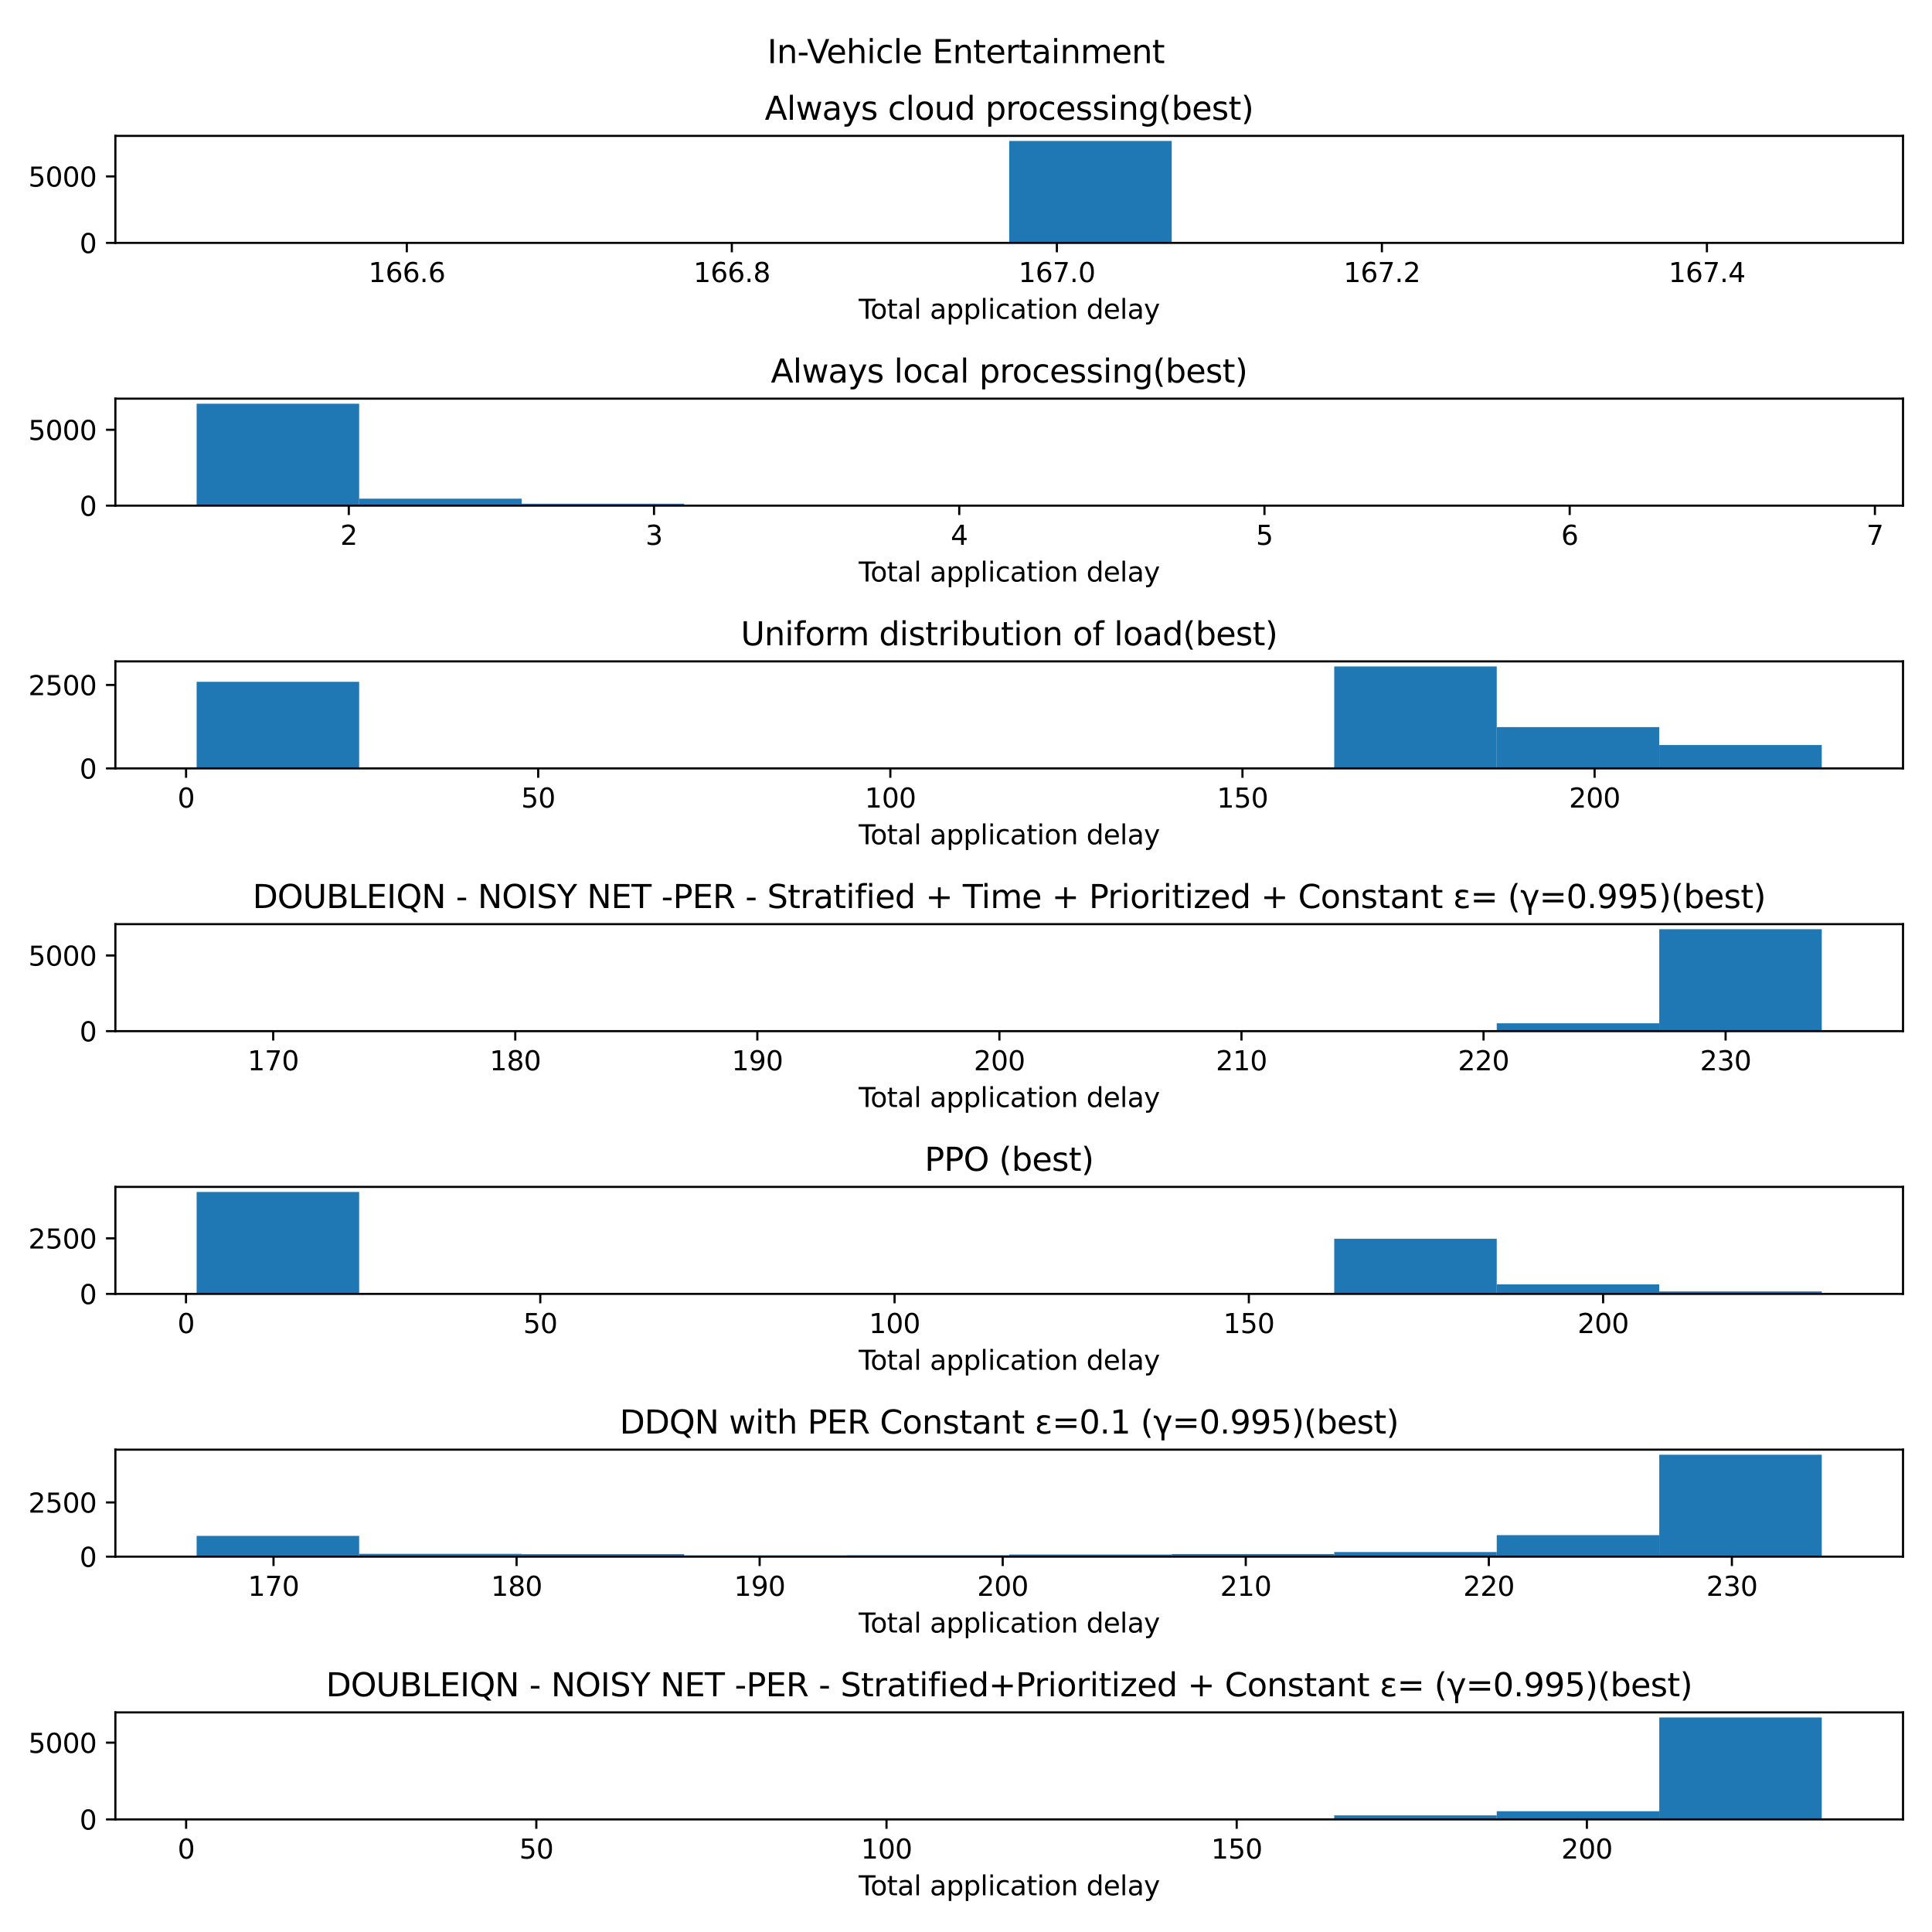 <?xml version="1.0" encoding="utf-8" standalone="no"?>
<!DOCTYPE svg PUBLIC "-//W3C//DTD SVG 1.1//EN"
  "http://www.w3.org/Graphics/SVG/1.1/DTD/svg11.dtd">
<svg xmlns:xlink="http://www.w3.org/1999/xlink" width="720pt" height="720pt" viewBox="0 0 720 720" xmlns="http://www.w3.org/2000/svg" version="1.1">
 <defs>
  <style type="text/css">*{stroke-linejoin: round; stroke-linecap: butt}</style>
 </defs>
 <g id="figure_1">
  <g id="patch_1">
   <path d="M 0 720 
L 720 720 
L 720 0 
L 0 0 
z
" style="fill: #ffffff"/>
  </g>
  <g id="axes_1">
   <g id="patch_2">
    <path d="M 43 90.52 
L 709.2 90.52 
L 709.2 50.64 
L 43 50.64 
z
" style="fill: #ffffff"/>
   </g>
   <g id="patch_3">
    <path d="M 73.282 90.52 
L 133.845 90.52 
L 133.845 90.52 
L 73.282 90.52 
z
" clip-path="url(#p39a4953b4d)" style="fill: #1f77b4"/>
   </g>
   <g id="patch_4">
    <path d="M 133.845 90.52 
L 194.409 90.52 
L 194.409 90.52 
L 133.845 90.52 
z
" clip-path="url(#p39a4953b4d)" style="fill: #1f77b4"/>
   </g>
   <g id="patch_5">
    <path d="M 194.409 90.52 
L 254.973 90.52 
L 254.973 90.52 
L 194.409 90.52 
z
" clip-path="url(#p39a4953b4d)" style="fill: #1f77b4"/>
   </g>
   <g id="patch_6">
    <path d="M 254.973 90.52 
L 315.536 90.52 
L 315.536 90.52 
L 254.973 90.52 
z
" clip-path="url(#p39a4953b4d)" style="fill: #1f77b4"/>
   </g>
   <g id="patch_7">
    <path d="M 315.536 90.52 
L 376.1 90.52 
L 376.1 90.52 
L 315.536 90.52 
z
" clip-path="url(#p39a4953b4d)" style="fill: #1f77b4"/>
   </g>
   <g id="patch_8">
    <path d="M 376.1 90.52 
L 436.664 90.52 
L 436.664 52.539 
L 376.1 52.539 
z
" clip-path="url(#p39a4953b4d)" style="fill: #1f77b4"/>
   </g>
   <g id="patch_9">
    <path d="M 436.664 90.52 
L 497.227 90.52 
L 497.227 90.52 
L 436.664 90.52 
z
" clip-path="url(#p39a4953b4d)" style="fill: #1f77b4"/>
   </g>
   <g id="patch_10">
    <path d="M 497.227 90.52 
L 557.791 90.52 
L 557.791 90.52 
L 497.227 90.52 
z
" clip-path="url(#p39a4953b4d)" style="fill: #1f77b4"/>
   </g>
   <g id="patch_11">
    <path d="M 557.791 90.52 
L 618.355 90.52 
L 618.355 90.52 
L 557.791 90.52 
z
" clip-path="url(#p39a4953b4d)" style="fill: #1f77b4"/>
   </g>
   <g id="patch_12">
    <path d="M 618.355 90.52 
L 678.918 90.52 
L 678.918 90.52 
L 618.355 90.52 
z
" clip-path="url(#p39a4953b4d)" style="fill: #1f77b4"/>
   </g>
   <g id="matplotlib.axis_1">
    <g id="xtick_1">
     <g id="line2d_1">
      <defs>
       <path id="mdfe9e95de9" d="M 0 0 
L 0 3.5 
" style="stroke: #000000; stroke-width: 0.8"/>
      </defs>
      <g>
       <use xlink:href="#mdfe9e95de9" x="151.611" y="90.52" style="stroke: #000000; stroke-width: 0.8"/>
      </g>
     </g>
     <g id="text_1">
      <!-- 166.6 -->
      <g transform="translate(137.297 105.118) scale(0.1 -0.1)">
       <defs>
        <path id="DejaVuSans-31" d="M 794 531 
L 1825 531 
L 1825 4091 
L 703 3866 
L 703 4441 
L 1819 4666 
L 2450 4666 
L 2450 531 
L 3481 531 
L 3481 0 
L 794 0 
L 794 531 
z
" transform="scale(0.016)"/>
        <path id="DejaVuSans-36" d="M 2113 2584 
Q 1688 2584 1439 2293 
Q 1191 2003 1191 1497 
Q 1191 994 1439 701 
Q 1688 409 2113 409 
Q 2538 409 2786 701 
Q 3034 994 3034 1497 
Q 3034 2003 2786 2293 
Q 2538 2584 2113 2584 
z
M 3366 4563 
L 3366 3988 
Q 3128 4100 2886 4159 
Q 2644 4219 2406 4219 
Q 1781 4219 1451 3797 
Q 1122 3375 1075 2522 
Q 1259 2794 1537 2939 
Q 1816 3084 2150 3084 
Q 2853 3084 3261 2657 
Q 3669 2231 3669 1497 
Q 3669 778 3244 343 
Q 2819 -91 2113 -91 
Q 1303 -91 875 529 
Q 447 1150 447 2328 
Q 447 3434 972 4092 
Q 1497 4750 2381 4750 
Q 2619 4750 2861 4703 
Q 3103 4656 3366 4563 
z
" transform="scale(0.016)"/>
        <path id="DejaVuSans-2e" d="M 684 794 
L 1344 794 
L 1344 0 
L 684 0 
L 684 794 
z
" transform="scale(0.016)"/>
       </defs>
       <use xlink:href="#DejaVuSans-31"/>
       <use xlink:href="#DejaVuSans-36" x="63.623"/>
       <use xlink:href="#DejaVuSans-36" x="127.246"/>
       <use xlink:href="#DejaVuSans-2e" x="190.869"/>
       <use xlink:href="#DejaVuSans-36" x="222.656"/>
      </g>
     </g>
    </g>
    <g id="xtick_2">
     <g id="line2d_2">
      <g>
       <use xlink:href="#mdfe9e95de9" x="272.738" y="90.52" style="stroke: #000000; stroke-width: 0.8"/>
      </g>
     </g>
     <g id="text_2">
      <!-- 166.8 -->
      <g transform="translate(258.424 105.118) scale(0.1 -0.1)">
       <defs>
        <path id="DejaVuSans-38" d="M 2034 2216 
Q 1584 2216 1326 1975 
Q 1069 1734 1069 1313 
Q 1069 891 1326 650 
Q 1584 409 2034 409 
Q 2484 409 2743 651 
Q 3003 894 3003 1313 
Q 3003 1734 2745 1975 
Q 2488 2216 2034 2216 
z
M 1403 2484 
Q 997 2584 770 2862 
Q 544 3141 544 3541 
Q 544 4100 942 4425 
Q 1341 4750 2034 4750 
Q 2731 4750 3128 4425 
Q 3525 4100 3525 3541 
Q 3525 3141 3298 2862 
Q 3072 2584 2669 2484 
Q 3125 2378 3379 2068 
Q 3634 1759 3634 1313 
Q 3634 634 3220 271 
Q 2806 -91 2034 -91 
Q 1263 -91 848 271 
Q 434 634 434 1313 
Q 434 1759 690 2068 
Q 947 2378 1403 2484 
z
M 1172 3481 
Q 1172 3119 1398 2916 
Q 1625 2713 2034 2713 
Q 2441 2713 2670 2916 
Q 2900 3119 2900 3481 
Q 2900 3844 2670 4047 
Q 2441 4250 2034 4250 
Q 1625 4250 1398 4047 
Q 1172 3844 1172 3481 
z
" transform="scale(0.016)"/>
       </defs>
       <use xlink:href="#DejaVuSans-31"/>
       <use xlink:href="#DejaVuSans-36" x="63.623"/>
       <use xlink:href="#DejaVuSans-36" x="127.246"/>
       <use xlink:href="#DejaVuSans-2e" x="190.869"/>
       <use xlink:href="#DejaVuSans-38" x="222.656"/>
      </g>
     </g>
    </g>
    <g id="xtick_3">
     <g id="line2d_3">
      <g>
       <use xlink:href="#mdfe9e95de9" x="393.865" y="90.52" style="stroke: #000000; stroke-width: 0.8"/>
      </g>
     </g>
     <g id="text_3">
      <!-- 167.0 -->
      <g transform="translate(379.551 105.118) scale(0.1 -0.1)">
       <defs>
        <path id="DejaVuSans-37" d="M 525 4666 
L 3525 4666 
L 3525 4397 
L 1831 0 
L 1172 0 
L 2766 4134 
L 525 4134 
L 525 4666 
z
" transform="scale(0.016)"/>
        <path id="DejaVuSans-30" d="M 2034 4250 
Q 1547 4250 1301 3770 
Q 1056 3291 1056 2328 
Q 1056 1369 1301 889 
Q 1547 409 2034 409 
Q 2525 409 2770 889 
Q 3016 1369 3016 2328 
Q 3016 3291 2770 3770 
Q 2525 4250 2034 4250 
z
M 2034 4750 
Q 2819 4750 3233 4129 
Q 3647 3509 3647 2328 
Q 3647 1150 3233 529 
Q 2819 -91 2034 -91 
Q 1250 -91 836 529 
Q 422 1150 422 2328 
Q 422 3509 836 4129 
Q 1250 4750 2034 4750 
z
" transform="scale(0.016)"/>
       </defs>
       <use xlink:href="#DejaVuSans-31"/>
       <use xlink:href="#DejaVuSans-36" x="63.623"/>
       <use xlink:href="#DejaVuSans-37" x="127.246"/>
       <use xlink:href="#DejaVuSans-2e" x="190.869"/>
       <use xlink:href="#DejaVuSans-30" x="222.656"/>
      </g>
     </g>
    </g>
    <g id="xtick_4">
     <g id="line2d_4">
      <g>
       <use xlink:href="#mdfe9e95de9" x="514.993" y="90.52" style="stroke: #000000; stroke-width: 0.8"/>
      </g>
     </g>
     <g id="text_4">
      <!-- 167.2 -->
      <g transform="translate(500.679 105.118) scale(0.1 -0.1)">
       <defs>
        <path id="DejaVuSans-32" d="M 1228 531 
L 3431 531 
L 3431 0 
L 469 0 
L 469 531 
Q 828 903 1448 1529 
Q 2069 2156 2228 2338 
Q 2531 2678 2651 2914 
Q 2772 3150 2772 3378 
Q 2772 3750 2511 3984 
Q 2250 4219 1831 4219 
Q 1534 4219 1204 4116 
Q 875 4013 500 3803 
L 500 4441 
Q 881 4594 1212 4672 
Q 1544 4750 1819 4750 
Q 2544 4750 2975 4387 
Q 3406 4025 3406 3419 
Q 3406 3131 3298 2873 
Q 3191 2616 2906 2266 
Q 2828 2175 2409 1742 
Q 1991 1309 1228 531 
z
" transform="scale(0.016)"/>
       </defs>
       <use xlink:href="#DejaVuSans-31"/>
       <use xlink:href="#DejaVuSans-36" x="63.623"/>
       <use xlink:href="#DejaVuSans-37" x="127.246"/>
       <use xlink:href="#DejaVuSans-2e" x="190.869"/>
       <use xlink:href="#DejaVuSans-32" x="222.656"/>
      </g>
     </g>
    </g>
    <g id="xtick_5">
     <g id="line2d_5">
      <g>
       <use xlink:href="#mdfe9e95de9" x="636.12" y="90.52" style="stroke: #000000; stroke-width: 0.8"/>
      </g>
     </g>
     <g id="text_5">
      <!-- 167.4 -->
      <g transform="translate(621.806 105.118) scale(0.1 -0.1)">
       <defs>
        <path id="DejaVuSans-34" d="M 2419 4116 
L 825 1625 
L 2419 1625 
L 2419 4116 
z
M 2253 4666 
L 3047 4666 
L 3047 1625 
L 3713 1625 
L 3713 1100 
L 3047 1100 
L 3047 0 
L 2419 0 
L 2419 1100 
L 313 1100 
L 313 1709 
L 2253 4666 
z
" transform="scale(0.016)"/>
       </defs>
       <use xlink:href="#DejaVuSans-31"/>
       <use xlink:href="#DejaVuSans-36" x="63.623"/>
       <use xlink:href="#DejaVuSans-37" x="127.246"/>
       <use xlink:href="#DejaVuSans-2e" x="190.869"/>
       <use xlink:href="#DejaVuSans-34" x="222.656"/>
      </g>
     </g>
    </g>
    <g id="text_6">
     <!-- Total application delay -->
     <g transform="translate(320.001 118.797) scale(0.1 -0.1)">
      <defs>
       <path id="DejaVuSans-54" d="M -19 4666 
L 3928 4666 
L 3928 4134 
L 2272 4134 
L 2272 0 
L 1638 0 
L 1638 4134 
L -19 4134 
L -19 4666 
z
" transform="scale(0.016)"/>
       <path id="DejaVuSans-6f" d="M 1959 3097 
Q 1497 3097 1228 2736 
Q 959 2375 959 1747 
Q 959 1119 1226 758 
Q 1494 397 1959 397 
Q 2419 397 2687 759 
Q 2956 1122 2956 1747 
Q 2956 2369 2687 2733 
Q 2419 3097 1959 3097 
z
M 1959 3584 
Q 2709 3584 3137 3096 
Q 3566 2609 3566 1747 
Q 3566 888 3137 398 
Q 2709 -91 1959 -91 
Q 1206 -91 779 398 
Q 353 888 353 1747 
Q 353 2609 779 3096 
Q 1206 3584 1959 3584 
z
" transform="scale(0.016)"/>
       <path id="DejaVuSans-74" d="M 1172 4494 
L 1172 3500 
L 2356 3500 
L 2356 3053 
L 1172 3053 
L 1172 1153 
Q 1172 725 1289 603 
Q 1406 481 1766 481 
L 2356 481 
L 2356 0 
L 1766 0 
Q 1100 0 847 248 
Q 594 497 594 1153 
L 594 3053 
L 172 3053 
L 172 3500 
L 594 3500 
L 594 4494 
L 1172 4494 
z
" transform="scale(0.016)"/>
       <path id="DejaVuSans-61" d="M 2194 1759 
Q 1497 1759 1228 1600 
Q 959 1441 959 1056 
Q 959 750 1161 570 
Q 1363 391 1709 391 
Q 2188 391 2477 730 
Q 2766 1069 2766 1631 
L 2766 1759 
L 2194 1759 
z
M 3341 1997 
L 3341 0 
L 2766 0 
L 2766 531 
Q 2569 213 2275 61 
Q 1981 -91 1556 -91 
Q 1019 -91 701 211 
Q 384 513 384 1019 
Q 384 1609 779 1909 
Q 1175 2209 1959 2209 
L 2766 2209 
L 2766 2266 
Q 2766 2663 2505 2880 
Q 2244 3097 1772 3097 
Q 1472 3097 1187 3025 
Q 903 2953 641 2809 
L 641 3341 
Q 956 3463 1253 3523 
Q 1550 3584 1831 3584 
Q 2591 3584 2966 3190 
Q 3341 2797 3341 1997 
z
" transform="scale(0.016)"/>
       <path id="DejaVuSans-6c" d="M 603 4863 
L 1178 4863 
L 1178 0 
L 603 0 
L 603 4863 
z
" transform="scale(0.016)"/>
       <path id="DejaVuSans-20" transform="scale(0.016)"/>
       <path id="DejaVuSans-70" d="M 1159 525 
L 1159 -1331 
L 581 -1331 
L 581 3500 
L 1159 3500 
L 1159 2969 
Q 1341 3281 1617 3432 
Q 1894 3584 2278 3584 
Q 2916 3584 3314 3078 
Q 3713 2572 3713 1747 
Q 3713 922 3314 415 
Q 2916 -91 2278 -91 
Q 1894 -91 1617 61 
Q 1341 213 1159 525 
z
M 3116 1747 
Q 3116 2381 2855 2742 
Q 2594 3103 2138 3103 
Q 1681 3103 1420 2742 
Q 1159 2381 1159 1747 
Q 1159 1113 1420 752 
Q 1681 391 2138 391 
Q 2594 391 2855 752 
Q 3116 1113 3116 1747 
z
" transform="scale(0.016)"/>
       <path id="DejaVuSans-69" d="M 603 3500 
L 1178 3500 
L 1178 0 
L 603 0 
L 603 3500 
z
M 603 4863 
L 1178 4863 
L 1178 4134 
L 603 4134 
L 603 4863 
z
" transform="scale(0.016)"/>
       <path id="DejaVuSans-63" d="M 3122 3366 
L 3122 2828 
Q 2878 2963 2633 3030 
Q 2388 3097 2138 3097 
Q 1578 3097 1268 2742 
Q 959 2388 959 1747 
Q 959 1106 1268 751 
Q 1578 397 2138 397 
Q 2388 397 2633 464 
Q 2878 531 3122 666 
L 3122 134 
Q 2881 22 2623 -34 
Q 2366 -91 2075 -91 
Q 1284 -91 818 406 
Q 353 903 353 1747 
Q 353 2603 823 3093 
Q 1294 3584 2113 3584 
Q 2378 3584 2631 3529 
Q 2884 3475 3122 3366 
z
" transform="scale(0.016)"/>
       <path id="DejaVuSans-6e" d="M 3513 2113 
L 3513 0 
L 2938 0 
L 2938 2094 
Q 2938 2591 2744 2837 
Q 2550 3084 2163 3084 
Q 1697 3084 1428 2787 
Q 1159 2491 1159 1978 
L 1159 0 
L 581 0 
L 581 3500 
L 1159 3500 
L 1159 2956 
Q 1366 3272 1645 3428 
Q 1925 3584 2291 3584 
Q 2894 3584 3203 3211 
Q 3513 2838 3513 2113 
z
" transform="scale(0.016)"/>
       <path id="DejaVuSans-64" d="M 2906 2969 
L 2906 4863 
L 3481 4863 
L 3481 0 
L 2906 0 
L 2906 525 
Q 2725 213 2448 61 
Q 2172 -91 1784 -91 
Q 1150 -91 751 415 
Q 353 922 353 1747 
Q 353 2572 751 3078 
Q 1150 3584 1784 3584 
Q 2172 3584 2448 3432 
Q 2725 3281 2906 2969 
z
M 947 1747 
Q 947 1113 1208 752 
Q 1469 391 1925 391 
Q 2381 391 2643 752 
Q 2906 1113 2906 1747 
Q 2906 2381 2643 2742 
Q 2381 3103 1925 3103 
Q 1469 3103 1208 2742 
Q 947 2381 947 1747 
z
" transform="scale(0.016)"/>
       <path id="DejaVuSans-65" d="M 3597 1894 
L 3597 1613 
L 953 1613 
Q 991 1019 1311 708 
Q 1631 397 2203 397 
Q 2534 397 2845 478 
Q 3156 559 3463 722 
L 3463 178 
Q 3153 47 2828 -22 
Q 2503 -91 2169 -91 
Q 1331 -91 842 396 
Q 353 884 353 1716 
Q 353 2575 817 3079 
Q 1281 3584 2069 3584 
Q 2775 3584 3186 3129 
Q 3597 2675 3597 1894 
z
M 3022 2063 
Q 3016 2534 2758 2815 
Q 2500 3097 2075 3097 
Q 1594 3097 1305 2825 
Q 1016 2553 972 2059 
L 3022 2063 
z
" transform="scale(0.016)"/>
       <path id="DejaVuSans-79" d="M 2059 -325 
Q 1816 -950 1584 -1140 
Q 1353 -1331 966 -1331 
L 506 -1331 
L 506 -850 
L 844 -850 
Q 1081 -850 1212 -737 
Q 1344 -625 1503 -206 
L 1606 56 
L 191 3500 
L 800 3500 
L 1894 763 
L 2988 3500 
L 3597 3500 
L 2059 -325 
z
" transform="scale(0.016)"/>
      </defs>
      <use xlink:href="#DejaVuSans-54"/>
      <use xlink:href="#DejaVuSans-6f" x="44.084"/>
      <use xlink:href="#DejaVuSans-74" x="105.266"/>
      <use xlink:href="#DejaVuSans-61" x="144.475"/>
      <use xlink:href="#DejaVuSans-6c" x="205.754"/>
      <use xlink:href="#DejaVuSans-20" x="233.537"/>
      <use xlink:href="#DejaVuSans-61" x="265.324"/>
      <use xlink:href="#DejaVuSans-70" x="326.604"/>
      <use xlink:href="#DejaVuSans-70" x="390.08"/>
      <use xlink:href="#DejaVuSans-6c" x="453.557"/>
      <use xlink:href="#DejaVuSans-69" x="481.34"/>
      <use xlink:href="#DejaVuSans-63" x="509.123"/>
      <use xlink:href="#DejaVuSans-61" x="564.104"/>
      <use xlink:href="#DejaVuSans-74" x="625.383"/>
      <use xlink:href="#DejaVuSans-69" x="664.592"/>
      <use xlink:href="#DejaVuSans-6f" x="692.375"/>
      <use xlink:href="#DejaVuSans-6e" x="753.557"/>
      <use xlink:href="#DejaVuSans-20" x="816.936"/>
      <use xlink:href="#DejaVuSans-64" x="848.723"/>
      <use xlink:href="#DejaVuSans-65" x="912.199"/>
      <use xlink:href="#DejaVuSans-6c" x="973.723"/>
      <use xlink:href="#DejaVuSans-61" x="1001.506"/>
      <use xlink:href="#DejaVuSans-79" x="1062.785"/>
     </g>
    </g>
   </g>
   <g id="matplotlib.axis_2">
    <g id="ytick_1">
     <g id="line2d_6">
      <defs>
       <path id="m025570ad5e" d="M 0 0 
L -3.5 0 
" style="stroke: #000000; stroke-width: 0.8"/>
      </defs>
      <g>
       <use xlink:href="#m025570ad5e" x="43" y="90.52" style="stroke: #000000; stroke-width: 0.8"/>
      </g>
     </g>
     <g id="text_7">
      <!-- 0 -->
      <g transform="translate(29.637 94.319) scale(0.1 -0.1)">
       <use xlink:href="#DejaVuSans-30"/>
      </g>
     </g>
    </g>
    <g id="ytick_2">
     <g id="line2d_7">
      <g>
       <use xlink:href="#m025570ad5e" x="43" y="65.744" style="stroke: #000000; stroke-width: 0.8"/>
      </g>
     </g>
     <g id="text_8">
      <!-- 5000 -->
      <g transform="translate(10.55 69.544) scale(0.1 -0.1)">
       <defs>
        <path id="DejaVuSans-35" d="M 691 4666 
L 3169 4666 
L 3169 4134 
L 1269 4134 
L 1269 2991 
Q 1406 3038 1543 3061 
Q 1681 3084 1819 3084 
Q 2600 3084 3056 2656 
Q 3513 2228 3513 1497 
Q 3513 744 3044 326 
Q 2575 -91 1722 -91 
Q 1428 -91 1123 -41 
Q 819 9 494 109 
L 494 744 
Q 775 591 1075 516 
Q 1375 441 1709 441 
Q 2250 441 2565 725 
Q 2881 1009 2881 1497 
Q 2881 1984 2565 2268 
Q 2250 2553 1709 2553 
Q 1456 2553 1204 2497 
Q 953 2441 691 2322 
L 691 4666 
z
" transform="scale(0.016)"/>
       </defs>
       <use xlink:href="#DejaVuSans-35"/>
       <use xlink:href="#DejaVuSans-30" x="63.623"/>
       <use xlink:href="#DejaVuSans-30" x="127.246"/>
       <use xlink:href="#DejaVuSans-30" x="190.869"/>
      </g>
     </g>
    </g>
   </g>
   <g id="patch_13">
    <path d="M 43 90.52 
L 43 50.64 
" style="fill: none; stroke: #000000; stroke-width: 0.8; stroke-linejoin: miter; stroke-linecap: square"/>
   </g>
   <g id="patch_14">
    <path d="M 709.2 90.52 
L 709.2 50.64 
" style="fill: none; stroke: #000000; stroke-width: 0.8; stroke-linejoin: miter; stroke-linecap: square"/>
   </g>
   <g id="patch_15">
    <path d="M 43 90.52 
L 709.2 90.52 
" style="fill: none; stroke: #000000; stroke-width: 0.8; stroke-linejoin: miter; stroke-linecap: square"/>
   </g>
   <g id="patch_16">
    <path d="M 43 50.64 
L 709.2 50.64 
" style="fill: none; stroke: #000000; stroke-width: 0.8; stroke-linejoin: miter; stroke-linecap: square"/>
   </g>
   <g id="text_9">
    <!-- Always cloud processing(best) -->
    <g transform="translate(285.012 44.64) scale(0.12 -0.12)">
     <defs>
      <path id="DejaVuSans-41" d="M 2188 4044 
L 1331 1722 
L 3047 1722 
L 2188 4044 
z
M 1831 4666 
L 2547 4666 
L 4325 0 
L 3669 0 
L 3244 1197 
L 1141 1197 
L 716 0 
L 50 0 
L 1831 4666 
z
" transform="scale(0.016)"/>
      <path id="DejaVuSans-77" d="M 269 3500 
L 844 3500 
L 1563 769 
L 2278 3500 
L 2956 3500 
L 3675 769 
L 4391 3500 
L 4966 3500 
L 4050 0 
L 3372 0 
L 2619 2869 
L 1863 0 
L 1184 0 
L 269 3500 
z
" transform="scale(0.016)"/>
      <path id="DejaVuSans-73" d="M 2834 3397 
L 2834 2853 
Q 2591 2978 2328 3040 
Q 2066 3103 1784 3103 
Q 1356 3103 1142 2972 
Q 928 2841 928 2578 
Q 928 2378 1081 2264 
Q 1234 2150 1697 2047 
L 1894 2003 
Q 2506 1872 2764 1633 
Q 3022 1394 3022 966 
Q 3022 478 2636 193 
Q 2250 -91 1575 -91 
Q 1294 -91 989 -36 
Q 684 19 347 128 
L 347 722 
Q 666 556 975 473 
Q 1284 391 1588 391 
Q 1994 391 2212 530 
Q 2431 669 2431 922 
Q 2431 1156 2273 1281 
Q 2116 1406 1581 1522 
L 1381 1569 
Q 847 1681 609 1914 
Q 372 2147 372 2553 
Q 372 3047 722 3315 
Q 1072 3584 1716 3584 
Q 2034 3584 2315 3537 
Q 2597 3491 2834 3397 
z
" transform="scale(0.016)"/>
      <path id="DejaVuSans-75" d="M 544 1381 
L 544 3500 
L 1119 3500 
L 1119 1403 
Q 1119 906 1312 657 
Q 1506 409 1894 409 
Q 2359 409 2629 706 
Q 2900 1003 2900 1516 
L 2900 3500 
L 3475 3500 
L 3475 0 
L 2900 0 
L 2900 538 
Q 2691 219 2414 64 
Q 2138 -91 1772 -91 
Q 1169 -91 856 284 
Q 544 659 544 1381 
z
M 1991 3584 
L 1991 3584 
z
" transform="scale(0.016)"/>
      <path id="DejaVuSans-72" d="M 2631 2963 
Q 2534 3019 2420 3045 
Q 2306 3072 2169 3072 
Q 1681 3072 1420 2755 
Q 1159 2438 1159 1844 
L 1159 0 
L 581 0 
L 581 3500 
L 1159 3500 
L 1159 2956 
Q 1341 3275 1631 3429 
Q 1922 3584 2338 3584 
Q 2397 3584 2469 3576 
Q 2541 3569 2628 3553 
L 2631 2963 
z
" transform="scale(0.016)"/>
      <path id="DejaVuSans-67" d="M 2906 1791 
Q 2906 2416 2648 2759 
Q 2391 3103 1925 3103 
Q 1463 3103 1205 2759 
Q 947 2416 947 1791 
Q 947 1169 1205 825 
Q 1463 481 1925 481 
Q 2391 481 2648 825 
Q 2906 1169 2906 1791 
z
M 3481 434 
Q 3481 -459 3084 -895 
Q 2688 -1331 1869 -1331 
Q 1566 -1331 1297 -1286 
Q 1028 -1241 775 -1147 
L 775 -588 
Q 1028 -725 1275 -790 
Q 1522 -856 1778 -856 
Q 2344 -856 2625 -561 
Q 2906 -266 2906 331 
L 2906 616 
Q 2728 306 2450 153 
Q 2172 0 1784 0 
Q 1141 0 747 490 
Q 353 981 353 1791 
Q 353 2603 747 3093 
Q 1141 3584 1784 3584 
Q 2172 3584 2450 3431 
Q 2728 3278 2906 2969 
L 2906 3500 
L 3481 3500 
L 3481 434 
z
" transform="scale(0.016)"/>
      <path id="DejaVuSans-28" d="M 1984 4856 
Q 1566 4138 1362 3434 
Q 1159 2731 1159 2009 
Q 1159 1288 1364 580 
Q 1569 -128 1984 -844 
L 1484 -844 
Q 1016 -109 783 600 
Q 550 1309 550 2009 
Q 550 2706 781 3412 
Q 1013 4119 1484 4856 
L 1984 4856 
z
" transform="scale(0.016)"/>
      <path id="DejaVuSans-62" d="M 3116 1747 
Q 3116 2381 2855 2742 
Q 2594 3103 2138 3103 
Q 1681 3103 1420 2742 
Q 1159 2381 1159 1747 
Q 1159 1113 1420 752 
Q 1681 391 2138 391 
Q 2594 391 2855 752 
Q 3116 1113 3116 1747 
z
M 1159 2969 
Q 1341 3281 1617 3432 
Q 1894 3584 2278 3584 
Q 2916 3584 3314 3078 
Q 3713 2572 3713 1747 
Q 3713 922 3314 415 
Q 2916 -91 2278 -91 
Q 1894 -91 1617 61 
Q 1341 213 1159 525 
L 1159 0 
L 581 0 
L 581 4863 
L 1159 4863 
L 1159 2969 
z
" transform="scale(0.016)"/>
      <path id="DejaVuSans-29" d="M 513 4856 
L 1013 4856 
Q 1481 4119 1714 3412 
Q 1947 2706 1947 2009 
Q 1947 1309 1714 600 
Q 1481 -109 1013 -844 
L 513 -844 
Q 928 -128 1133 580 
Q 1338 1288 1338 2009 
Q 1338 2731 1133 3434 
Q 928 4138 513 4856 
z
" transform="scale(0.016)"/>
     </defs>
     <use xlink:href="#DejaVuSans-41"/>
     <use xlink:href="#DejaVuSans-6c" x="68.408"/>
     <use xlink:href="#DejaVuSans-77" x="96.191"/>
     <use xlink:href="#DejaVuSans-61" x="177.979"/>
     <use xlink:href="#DejaVuSans-79" x="239.258"/>
     <use xlink:href="#DejaVuSans-73" x="298.438"/>
     <use xlink:href="#DejaVuSans-20" x="350.537"/>
     <use xlink:href="#DejaVuSans-63" x="382.324"/>
     <use xlink:href="#DejaVuSans-6c" x="437.305"/>
     <use xlink:href="#DejaVuSans-6f" x="465.088"/>
     <use xlink:href="#DejaVuSans-75" x="526.27"/>
     <use xlink:href="#DejaVuSans-64" x="589.648"/>
     <use xlink:href="#DejaVuSans-20" x="653.125"/>
     <use xlink:href="#DejaVuSans-70" x="684.912"/>
     <use xlink:href="#DejaVuSans-72" x="748.389"/>
     <use xlink:href="#DejaVuSans-6f" x="787.252"/>
     <use xlink:href="#DejaVuSans-63" x="848.434"/>
     <use xlink:href="#DejaVuSans-65" x="903.414"/>
     <use xlink:href="#DejaVuSans-73" x="964.938"/>
     <use xlink:href="#DejaVuSans-73" x="1017.037"/>
     <use xlink:href="#DejaVuSans-69" x="1069.137"/>
     <use xlink:href="#DejaVuSans-6e" x="1096.92"/>
     <use xlink:href="#DejaVuSans-67" x="1160.299"/>
     <use xlink:href="#DejaVuSans-28" x="1223.775"/>
     <use xlink:href="#DejaVuSans-62" x="1262.789"/>
     <use xlink:href="#DejaVuSans-65" x="1326.266"/>
     <use xlink:href="#DejaVuSans-73" x="1387.789"/>
     <use xlink:href="#DejaVuSans-74" x="1439.889"/>
     <use xlink:href="#DejaVuSans-29" x="1479.098"/>
    </g>
   </g>
  </g>
  <g id="axes_2">
   <g id="patch_17">
    <path d="M 43 188.44 
L 709.2 188.44 
L 709.2 148.56 
L 43 148.56 
z
" style="fill: #ffffff"/>
   </g>
   <g id="patch_18">
    <path d="M 73.282 188.44 
L 133.845 188.44 
L 133.845 150.459 
L 73.282 150.459 
z
" clip-path="url(#p198a7e7451)" style="fill: #1f77b4"/>
   </g>
   <g id="patch_19">
    <path d="M 133.845 188.44 
L 194.409 188.44 
L 194.409 185.833 
L 133.845 185.833 
z
" clip-path="url(#p198a7e7451)" style="fill: #1f77b4"/>
   </g>
   <g id="patch_20">
    <path d="M 194.409 188.44 
L 254.973 188.44 
L 254.973 187.71 
L 194.409 187.71 
z
" clip-path="url(#p198a7e7451)" style="fill: #1f77b4"/>
   </g>
   <g id="patch_21">
    <path d="M 254.973 188.44 
L 315.536 188.44 
L 315.536 188.106 
L 254.973 188.106 
z
" clip-path="url(#p198a7e7451)" style="fill: #1f77b4"/>
   </g>
   <g id="patch_22">
    <path d="M 315.536 188.44 
L 376.1 188.44 
L 376.1 188.18 
L 315.536 188.18 
z
" clip-path="url(#p198a7e7451)" style="fill: #1f77b4"/>
   </g>
   <g id="patch_23">
    <path d="M 376.1 188.44 
L 436.664 188.44 
L 436.664 188.395 
L 376.1 188.395 
z
" clip-path="url(#p198a7e7451)" style="fill: #1f77b4"/>
   </g>
   <g id="patch_24">
    <path d="M 436.664 188.44 
L 497.227 188.44 
L 497.227 188.412 
L 436.664 188.412 
z
" clip-path="url(#p198a7e7451)" style="fill: #1f77b4"/>
   </g>
   <g id="patch_25">
    <path d="M 497.227 188.44 
L 557.791 188.44 
L 557.791 188.417 
L 497.227 188.417 
z
" clip-path="url(#p198a7e7451)" style="fill: #1f77b4"/>
   </g>
   <g id="patch_26">
    <path d="M 557.791 188.44 
L 618.355 188.44 
L 618.355 188.434 
L 557.791 188.434 
z
" clip-path="url(#p198a7e7451)" style="fill: #1f77b4"/>
   </g>
   <g id="patch_27">
    <path d="M 618.355 188.44 
L 678.918 188.44 
L 678.918 188.434 
L 618.355 188.434 
z
" clip-path="url(#p198a7e7451)" style="fill: #1f77b4"/>
   </g>
   <g id="matplotlib.axis_3">
    <g id="xtick_6">
     <g id="line2d_8">
      <g>
       <use xlink:href="#mdfe9e95de9" x="129.985" y="188.44" style="stroke: #000000; stroke-width: 0.8"/>
      </g>
     </g>
     <g id="text_10">
      <!-- 2 -->
      <g transform="translate(126.804 203.038) scale(0.1 -0.1)">
       <use xlink:href="#DejaVuSans-32"/>
      </g>
     </g>
    </g>
    <g id="xtick_7">
     <g id="line2d_9">
      <g>
       <use xlink:href="#mdfe9e95de9" x="243.733" y="188.44" style="stroke: #000000; stroke-width: 0.8"/>
      </g>
     </g>
     <g id="text_11">
      <!-- 3 -->
      <g transform="translate(240.552 203.038) scale(0.1 -0.1)">
       <defs>
        <path id="DejaVuSans-33" d="M 2597 2516 
Q 3050 2419 3304 2112 
Q 3559 1806 3559 1356 
Q 3559 666 3084 287 
Q 2609 -91 1734 -91 
Q 1441 -91 1130 -33 
Q 819 25 488 141 
L 488 750 
Q 750 597 1062 519 
Q 1375 441 1716 441 
Q 2309 441 2620 675 
Q 2931 909 2931 1356 
Q 2931 1769 2642 2001 
Q 2353 2234 1838 2234 
L 1294 2234 
L 1294 2753 
L 1863 2753 
Q 2328 2753 2575 2939 
Q 2822 3125 2822 3475 
Q 2822 3834 2567 4026 
Q 2313 4219 1838 4219 
Q 1578 4219 1281 4162 
Q 984 4106 628 3988 
L 628 4550 
Q 988 4650 1302 4700 
Q 1616 4750 1894 4750 
Q 2613 4750 3031 4423 
Q 3450 4097 3450 3541 
Q 3450 3153 3228 2886 
Q 3006 2619 2597 2516 
z
" transform="scale(0.016)"/>
       </defs>
       <use xlink:href="#DejaVuSans-33"/>
      </g>
     </g>
    </g>
    <g id="xtick_8">
     <g id="line2d_10">
      <g>
       <use xlink:href="#mdfe9e95de9" x="357.481" y="188.44" style="stroke: #000000; stroke-width: 0.8"/>
      </g>
     </g>
     <g id="text_12">
      <!-- 4 -->
      <g transform="translate(354.3 203.038) scale(0.1 -0.1)">
       <use xlink:href="#DejaVuSans-34"/>
      </g>
     </g>
    </g>
    <g id="xtick_9">
     <g id="line2d_11">
      <g>
       <use xlink:href="#mdfe9e95de9" x="471.229" y="188.44" style="stroke: #000000; stroke-width: 0.8"/>
      </g>
     </g>
     <g id="text_13">
      <!-- 5 -->
      <g transform="translate(468.048 203.038) scale(0.1 -0.1)">
       <use xlink:href="#DejaVuSans-35"/>
      </g>
     </g>
    </g>
    <g id="xtick_10">
     <g id="line2d_12">
      <g>
       <use xlink:href="#mdfe9e95de9" x="584.977" y="188.44" style="stroke: #000000; stroke-width: 0.8"/>
      </g>
     </g>
     <g id="text_14">
      <!-- 6 -->
      <g transform="translate(581.796 203.038) scale(0.1 -0.1)">
       <use xlink:href="#DejaVuSans-36"/>
      </g>
     </g>
    </g>
    <g id="xtick_11">
     <g id="line2d_13">
      <g>
       <use xlink:href="#mdfe9e95de9" x="698.725" y="188.44" style="stroke: #000000; stroke-width: 0.8"/>
      </g>
     </g>
     <g id="text_15">
      <!-- 7 -->
      <g transform="translate(695.544 203.038) scale(0.1 -0.1)">
       <use xlink:href="#DejaVuSans-37"/>
      </g>
     </g>
    </g>
    <g id="text_16">
     <!-- Total application delay -->
     <g transform="translate(320.001 216.717) scale(0.1 -0.1)">
      <use xlink:href="#DejaVuSans-54"/>
      <use xlink:href="#DejaVuSans-6f" x="44.084"/>
      <use xlink:href="#DejaVuSans-74" x="105.266"/>
      <use xlink:href="#DejaVuSans-61" x="144.475"/>
      <use xlink:href="#DejaVuSans-6c" x="205.754"/>
      <use xlink:href="#DejaVuSans-20" x="233.537"/>
      <use xlink:href="#DejaVuSans-61" x="265.324"/>
      <use xlink:href="#DejaVuSans-70" x="326.604"/>
      <use xlink:href="#DejaVuSans-70" x="390.08"/>
      <use xlink:href="#DejaVuSans-6c" x="453.557"/>
      <use xlink:href="#DejaVuSans-69" x="481.34"/>
      <use xlink:href="#DejaVuSans-63" x="509.123"/>
      <use xlink:href="#DejaVuSans-61" x="564.104"/>
      <use xlink:href="#DejaVuSans-74" x="625.383"/>
      <use xlink:href="#DejaVuSans-69" x="664.592"/>
      <use xlink:href="#DejaVuSans-6f" x="692.375"/>
      <use xlink:href="#DejaVuSans-6e" x="753.557"/>
      <use xlink:href="#DejaVuSans-20" x="816.936"/>
      <use xlink:href="#DejaVuSans-64" x="848.723"/>
      <use xlink:href="#DejaVuSans-65" x="912.199"/>
      <use xlink:href="#DejaVuSans-6c" x="973.723"/>
      <use xlink:href="#DejaVuSans-61" x="1001.506"/>
      <use xlink:href="#DejaVuSans-79" x="1062.785"/>
     </g>
    </g>
   </g>
   <g id="matplotlib.axis_4">
    <g id="ytick_3">
     <g id="line2d_14">
      <g>
       <use xlink:href="#m025570ad5e" x="43" y="188.44" style="stroke: #000000; stroke-width: 0.8"/>
      </g>
     </g>
     <g id="text_17">
      <!-- 0 -->
      <g transform="translate(29.637 192.239) scale(0.1 -0.1)">
       <use xlink:href="#DejaVuSans-30"/>
      </g>
     </g>
    </g>
    <g id="ytick_4">
     <g id="line2d_15">
      <g>
       <use xlink:href="#m025570ad5e" x="43" y="160.164" style="stroke: #000000; stroke-width: 0.8"/>
      </g>
     </g>
     <g id="text_18">
      <!-- 5000 -->
      <g transform="translate(10.55 163.963) scale(0.1 -0.1)">
       <use xlink:href="#DejaVuSans-35"/>
       <use xlink:href="#DejaVuSans-30" x="63.623"/>
       <use xlink:href="#DejaVuSans-30" x="127.246"/>
       <use xlink:href="#DejaVuSans-30" x="190.869"/>
      </g>
     </g>
    </g>
   </g>
   <g id="patch_28">
    <path d="M 43 188.44 
L 43 148.56 
" style="fill: none; stroke: #000000; stroke-width: 0.8; stroke-linejoin: miter; stroke-linecap: square"/>
   </g>
   <g id="patch_29">
    <path d="M 709.2 188.44 
L 709.2 148.56 
" style="fill: none; stroke: #000000; stroke-width: 0.8; stroke-linejoin: miter; stroke-linecap: square"/>
   </g>
   <g id="patch_30">
    <path d="M 43 188.44 
L 709.2 188.44 
" style="fill: none; stroke: #000000; stroke-width: 0.8; stroke-linejoin: miter; stroke-linecap: square"/>
   </g>
   <g id="patch_31">
    <path d="M 43 148.56 
L 709.2 148.56 
" style="fill: none; stroke: #000000; stroke-width: 0.8; stroke-linejoin: miter; stroke-linecap: square"/>
   </g>
   <g id="text_19">
    <!-- Always local processing(best) -->
    <g transform="translate(287.28 142.56) scale(0.12 -0.12)">
     <use xlink:href="#DejaVuSans-41"/>
     <use xlink:href="#DejaVuSans-6c" x="68.408"/>
     <use xlink:href="#DejaVuSans-77" x="96.191"/>
     <use xlink:href="#DejaVuSans-61" x="177.979"/>
     <use xlink:href="#DejaVuSans-79" x="239.258"/>
     <use xlink:href="#DejaVuSans-73" x="298.438"/>
     <use xlink:href="#DejaVuSans-20" x="350.537"/>
     <use xlink:href="#DejaVuSans-6c" x="382.324"/>
     <use xlink:href="#DejaVuSans-6f" x="410.107"/>
     <use xlink:href="#DejaVuSans-63" x="471.289"/>
     <use xlink:href="#DejaVuSans-61" x="526.27"/>
     <use xlink:href="#DejaVuSans-6c" x="587.549"/>
     <use xlink:href="#DejaVuSans-20" x="615.332"/>
     <use xlink:href="#DejaVuSans-70" x="647.119"/>
     <use xlink:href="#DejaVuSans-72" x="710.596"/>
     <use xlink:href="#DejaVuSans-6f" x="749.459"/>
     <use xlink:href="#DejaVuSans-63" x="810.641"/>
     <use xlink:href="#DejaVuSans-65" x="865.621"/>
     <use xlink:href="#DejaVuSans-73" x="927.145"/>
     <use xlink:href="#DejaVuSans-73" x="979.244"/>
     <use xlink:href="#DejaVuSans-69" x="1031.344"/>
     <use xlink:href="#DejaVuSans-6e" x="1059.127"/>
     <use xlink:href="#DejaVuSans-67" x="1122.506"/>
     <use xlink:href="#DejaVuSans-28" x="1185.982"/>
     <use xlink:href="#DejaVuSans-62" x="1224.996"/>
     <use xlink:href="#DejaVuSans-65" x="1288.473"/>
     <use xlink:href="#DejaVuSans-73" x="1349.996"/>
     <use xlink:href="#DejaVuSans-74" x="1402.096"/>
     <use xlink:href="#DejaVuSans-29" x="1441.305"/>
    </g>
   </g>
  </g>
  <g id="axes_3">
   <g id="patch_32">
    <path d="M 43 286.36 
L 709.2 286.36 
L 709.2 246.48 
L 43 246.48 
z
" style="fill: #ffffff"/>
   </g>
   <g id="patch_33">
    <path d="M 73.282 286.36 
L 133.845 286.36 
L 133.845 254.087 
L 73.282 254.087 
z
" clip-path="url(#p9476765e58)" style="fill: #1f77b4"/>
   </g>
   <g id="patch_34">
    <path d="M 133.845 286.36 
L 194.409 286.36 
L 194.409 286.36 
L 133.845 286.36 
z
" clip-path="url(#p9476765e58)" style="fill: #1f77b4"/>
   </g>
   <g id="patch_35">
    <path d="M 194.409 286.36 
L 254.973 286.36 
L 254.973 286.36 
L 194.409 286.36 
z
" clip-path="url(#p9476765e58)" style="fill: #1f77b4"/>
   </g>
   <g id="patch_36">
    <path d="M 254.973 286.36 
L 315.536 286.36 
L 315.536 286.36 
L 254.973 286.36 
z
" clip-path="url(#p9476765e58)" style="fill: #1f77b4"/>
   </g>
   <g id="patch_37">
    <path d="M 315.536 286.36 
L 376.1 286.36 
L 376.1 286.36 
L 315.536 286.36 
z
" clip-path="url(#p9476765e58)" style="fill: #1f77b4"/>
   </g>
   <g id="patch_38">
    <path d="M 376.1 286.36 
L 436.664 286.36 
L 436.664 286.36 
L 376.1 286.36 
z
" clip-path="url(#p9476765e58)" style="fill: #1f77b4"/>
   </g>
   <g id="patch_39">
    <path d="M 436.664 286.36 
L 497.227 286.36 
L 497.227 286.36 
L 436.664 286.36 
z
" clip-path="url(#p9476765e58)" style="fill: #1f77b4"/>
   </g>
   <g id="patch_40">
    <path d="M 497.227 286.36 
L 557.791 286.36 
L 557.791 248.379 
L 497.227 248.379 
z
" clip-path="url(#p9476765e58)" style="fill: #1f77b4"/>
   </g>
   <g id="patch_41">
    <path d="M 557.791 286.36 
L 618.355 286.36 
L 618.355 270.964 
L 557.791 270.964 
z
" clip-path="url(#p9476765e58)" style="fill: #1f77b4"/>
   </g>
   <g id="patch_42">
    <path d="M 618.355 286.36 
L 678.918 286.36 
L 678.918 277.654 
L 618.355 277.654 
z
" clip-path="url(#p9476765e58)" style="fill: #1f77b4"/>
   </g>
   <g id="matplotlib.axis_5">
    <g id="xtick_12">
     <g id="line2d_16">
      <g>
       <use xlink:href="#mdfe9e95de9" x="69.341" y="286.36" style="stroke: #000000; stroke-width: 0.8"/>
      </g>
     </g>
     <g id="text_20">
      <!-- 0 -->
      <g transform="translate(66.16 300.958) scale(0.1 -0.1)">
       <use xlink:href="#DejaVuSans-30"/>
      </g>
     </g>
    </g>
    <g id="xtick_13">
     <g id="line2d_17">
      <g>
       <use xlink:href="#mdfe9e95de9" x="200.572" y="286.36" style="stroke: #000000; stroke-width: 0.8"/>
      </g>
     </g>
     <g id="text_21">
      <!-- 50 -->
      <g transform="translate(194.209 300.958) scale(0.1 -0.1)">
       <use xlink:href="#DejaVuSans-35"/>
       <use xlink:href="#DejaVuSans-30" x="63.623"/>
      </g>
     </g>
    </g>
    <g id="xtick_14">
     <g id="line2d_18">
      <g>
       <use xlink:href="#mdfe9e95de9" x="331.802" y="286.36" style="stroke: #000000; stroke-width: 0.8"/>
      </g>
     </g>
     <g id="text_22">
      <!-- 100 -->
      <g transform="translate(322.258 300.958) scale(0.1 -0.1)">
       <use xlink:href="#DejaVuSans-31"/>
       <use xlink:href="#DejaVuSans-30" x="63.623"/>
       <use xlink:href="#DejaVuSans-30" x="127.246"/>
      </g>
     </g>
    </g>
    <g id="xtick_15">
     <g id="line2d_19">
      <g>
       <use xlink:href="#mdfe9e95de9" x="463.033" y="286.36" style="stroke: #000000; stroke-width: 0.8"/>
      </g>
     </g>
     <g id="text_23">
      <!-- 150 -->
      <g transform="translate(453.489 300.958) scale(0.1 -0.1)">
       <use xlink:href="#DejaVuSans-31"/>
       <use xlink:href="#DejaVuSans-35" x="63.623"/>
       <use xlink:href="#DejaVuSans-30" x="127.246"/>
      </g>
     </g>
    </g>
    <g id="xtick_16">
     <g id="line2d_20">
      <g>
       <use xlink:href="#mdfe9e95de9" x="594.263" y="286.36" style="stroke: #000000; stroke-width: 0.8"/>
      </g>
     </g>
     <g id="text_24">
      <!-- 200 -->
      <g transform="translate(584.72 300.958) scale(0.1 -0.1)">
       <use xlink:href="#DejaVuSans-32"/>
       <use xlink:href="#DejaVuSans-30" x="63.623"/>
       <use xlink:href="#DejaVuSans-30" x="127.246"/>
      </g>
     </g>
    </g>
    <g id="text_25">
     <!-- Total application delay -->
     <g transform="translate(320.001 314.637) scale(0.1 -0.1)">
      <use xlink:href="#DejaVuSans-54"/>
      <use xlink:href="#DejaVuSans-6f" x="44.084"/>
      <use xlink:href="#DejaVuSans-74" x="105.266"/>
      <use xlink:href="#DejaVuSans-61" x="144.475"/>
      <use xlink:href="#DejaVuSans-6c" x="205.754"/>
      <use xlink:href="#DejaVuSans-20" x="233.537"/>
      <use xlink:href="#DejaVuSans-61" x="265.324"/>
      <use xlink:href="#DejaVuSans-70" x="326.604"/>
      <use xlink:href="#DejaVuSans-70" x="390.08"/>
      <use xlink:href="#DejaVuSans-6c" x="453.557"/>
      <use xlink:href="#DejaVuSans-69" x="481.34"/>
      <use xlink:href="#DejaVuSans-63" x="509.123"/>
      <use xlink:href="#DejaVuSans-61" x="564.104"/>
      <use xlink:href="#DejaVuSans-74" x="625.383"/>
      <use xlink:href="#DejaVuSans-69" x="664.592"/>
      <use xlink:href="#DejaVuSans-6f" x="692.375"/>
      <use xlink:href="#DejaVuSans-6e" x="753.557"/>
      <use xlink:href="#DejaVuSans-20" x="816.936"/>
      <use xlink:href="#DejaVuSans-64" x="848.723"/>
      <use xlink:href="#DejaVuSans-65" x="912.199"/>
      <use xlink:href="#DejaVuSans-6c" x="973.723"/>
      <use xlink:href="#DejaVuSans-61" x="1001.506"/>
      <use xlink:href="#DejaVuSans-79" x="1062.785"/>
     </g>
    </g>
   </g>
   <g id="matplotlib.axis_6">
    <g id="ytick_5">
     <g id="line2d_21">
      <g>
       <use xlink:href="#m025570ad5e" x="43" y="286.36" style="stroke: #000000; stroke-width: 0.8"/>
      </g>
     </g>
     <g id="text_26">
      <!-- 0 -->
      <g transform="translate(29.637 290.159) scale(0.1 -0.1)">
       <use xlink:href="#DejaVuSans-30"/>
      </g>
     </g>
    </g>
    <g id="ytick_6">
     <g id="line2d_22">
      <g>
       <use xlink:href="#m025570ad5e" x="43" y="255.269" style="stroke: #000000; stroke-width: 0.8"/>
      </g>
     </g>
     <g id="text_27">
      <!-- 2500 -->
      <g transform="translate(10.55 259.068) scale(0.1 -0.1)">
       <use xlink:href="#DejaVuSans-32"/>
       <use xlink:href="#DejaVuSans-35" x="63.623"/>
       <use xlink:href="#DejaVuSans-30" x="127.246"/>
       <use xlink:href="#DejaVuSans-30" x="190.869"/>
      </g>
     </g>
    </g>
   </g>
   <g id="patch_43">
    <path d="M 43 286.36 
L 43 246.48 
" style="fill: none; stroke: #000000; stroke-width: 0.8; stroke-linejoin: miter; stroke-linecap: square"/>
   </g>
   <g id="patch_44">
    <path d="M 709.2 286.36 
L 709.2 246.48 
" style="fill: none; stroke: #000000; stroke-width: 0.8; stroke-linejoin: miter; stroke-linecap: square"/>
   </g>
   <g id="patch_45">
    <path d="M 43 286.36 
L 709.2 286.36 
" style="fill: none; stroke: #000000; stroke-width: 0.8; stroke-linejoin: miter; stroke-linecap: square"/>
   </g>
   <g id="patch_46">
    <path d="M 43 246.48 
L 709.2 246.48 
" style="fill: none; stroke: #000000; stroke-width: 0.8; stroke-linejoin: miter; stroke-linecap: square"/>
   </g>
   <g id="text_28">
    <!-- Uniform distribution of load(best) -->
    <g transform="translate(276.07 240.48) scale(0.12 -0.12)">
     <defs>
      <path id="DejaVuSans-55" d="M 556 4666 
L 1191 4666 
L 1191 1831 
Q 1191 1081 1462 751 
Q 1734 422 2344 422 
Q 2950 422 3222 751 
Q 3494 1081 3494 1831 
L 3494 4666 
L 4128 4666 
L 4128 1753 
Q 4128 841 3676 375 
Q 3225 -91 2344 -91 
Q 1459 -91 1007 375 
Q 556 841 556 1753 
L 556 4666 
z
" transform="scale(0.016)"/>
      <path id="DejaVuSans-66" d="M 2375 4863 
L 2375 4384 
L 1825 4384 
Q 1516 4384 1395 4259 
Q 1275 4134 1275 3809 
L 1275 3500 
L 2222 3500 
L 2222 3053 
L 1275 3053 
L 1275 0 
L 697 0 
L 697 3053 
L 147 3053 
L 147 3500 
L 697 3500 
L 697 3744 
Q 697 4328 969 4595 
Q 1241 4863 1831 4863 
L 2375 4863 
z
" transform="scale(0.016)"/>
      <path id="DejaVuSans-6d" d="M 3328 2828 
Q 3544 3216 3844 3400 
Q 4144 3584 4550 3584 
Q 5097 3584 5394 3201 
Q 5691 2819 5691 2113 
L 5691 0 
L 5113 0 
L 5113 2094 
Q 5113 2597 4934 2840 
Q 4756 3084 4391 3084 
Q 3944 3084 3684 2787 
Q 3425 2491 3425 1978 
L 3425 0 
L 2847 0 
L 2847 2094 
Q 2847 2600 2669 2842 
Q 2491 3084 2119 3084 
Q 1678 3084 1418 2786 
Q 1159 2488 1159 1978 
L 1159 0 
L 581 0 
L 581 3500 
L 1159 3500 
L 1159 2956 
Q 1356 3278 1631 3431 
Q 1906 3584 2284 3584 
Q 2666 3584 2933 3390 
Q 3200 3197 3328 2828 
z
" transform="scale(0.016)"/>
     </defs>
     <use xlink:href="#DejaVuSans-55"/>
     <use xlink:href="#DejaVuSans-6e" x="73.193"/>
     <use xlink:href="#DejaVuSans-69" x="136.572"/>
     <use xlink:href="#DejaVuSans-66" x="164.355"/>
     <use xlink:href="#DejaVuSans-6f" x="199.561"/>
     <use xlink:href="#DejaVuSans-72" x="260.742"/>
     <use xlink:href="#DejaVuSans-6d" x="300.105"/>
     <use xlink:href="#DejaVuSans-20" x="397.518"/>
     <use xlink:href="#DejaVuSans-64" x="429.305"/>
     <use xlink:href="#DejaVuSans-69" x="492.781"/>
     <use xlink:href="#DejaVuSans-73" x="520.564"/>
     <use xlink:href="#DejaVuSans-74" x="572.664"/>
     <use xlink:href="#DejaVuSans-72" x="611.873"/>
     <use xlink:href="#DejaVuSans-69" x="652.986"/>
     <use xlink:href="#DejaVuSans-62" x="680.77"/>
     <use xlink:href="#DejaVuSans-75" x="744.246"/>
     <use xlink:href="#DejaVuSans-74" x="807.625"/>
     <use xlink:href="#DejaVuSans-69" x="846.834"/>
     <use xlink:href="#DejaVuSans-6f" x="874.617"/>
     <use xlink:href="#DejaVuSans-6e" x="935.799"/>
     <use xlink:href="#DejaVuSans-20" x="999.178"/>
     <use xlink:href="#DejaVuSans-6f" x="1030.965"/>
     <use xlink:href="#DejaVuSans-66" x="1092.146"/>
     <use xlink:href="#DejaVuSans-20" x="1127.352"/>
     <use xlink:href="#DejaVuSans-6c" x="1159.139"/>
     <use xlink:href="#DejaVuSans-6f" x="1186.922"/>
     <use xlink:href="#DejaVuSans-61" x="1248.104"/>
     <use xlink:href="#DejaVuSans-64" x="1309.383"/>
     <use xlink:href="#DejaVuSans-28" x="1372.859"/>
     <use xlink:href="#DejaVuSans-62" x="1411.873"/>
     <use xlink:href="#DejaVuSans-65" x="1475.35"/>
     <use xlink:href="#DejaVuSans-73" x="1536.873"/>
     <use xlink:href="#DejaVuSans-74" x="1588.973"/>
     <use xlink:href="#DejaVuSans-29" x="1628.182"/>
    </g>
   </g>
  </g>
  <g id="axes_4">
   <g id="patch_47">
    <path d="M 43 384.28 
L 709.2 384.28 
L 709.2 344.4 
L 43 344.4 
z
" style="fill: #ffffff"/>
   </g>
   <g id="patch_48">
    <path d="M 73.282 384.28 
L 133.845 384.28 
L 133.845 383.998 
L 73.282 383.998 
z
" clip-path="url(#p61aa766d85)" style="fill: #1f77b4"/>
   </g>
   <g id="patch_49">
    <path d="M 133.845 384.28 
L 194.409 384.28 
L 194.409 384.28 
L 133.845 384.28 
z
" clip-path="url(#p61aa766d85)" style="fill: #1f77b4"/>
   </g>
   <g id="patch_50">
    <path d="M 194.409 384.28 
L 254.973 384.28 
L 254.973 384.28 
L 194.409 384.28 
z
" clip-path="url(#p61aa766d85)" style="fill: #1f77b4"/>
   </g>
   <g id="patch_51">
    <path d="M 254.973 384.28 
L 315.536 384.28 
L 315.536 384.28 
L 254.973 384.28 
z
" clip-path="url(#p61aa766d85)" style="fill: #1f77b4"/>
   </g>
   <g id="patch_52">
    <path d="M 315.536 384.28 
L 376.1 384.28 
L 376.1 384.28 
L 315.536 384.28 
z
" clip-path="url(#p61aa766d85)" style="fill: #1f77b4"/>
   </g>
   <g id="patch_53">
    <path d="M 376.1 384.28 
L 436.664 384.28 
L 436.664 384.269 
L 376.1 384.269 
z
" clip-path="url(#p61aa766d85)" style="fill: #1f77b4"/>
   </g>
   <g id="patch_54">
    <path d="M 436.664 384.28 
L 497.227 384.28 
L 497.227 384.269 
L 436.664 384.269 
z
" clip-path="url(#p61aa766d85)" style="fill: #1f77b4"/>
   </g>
   <g id="patch_55">
    <path d="M 497.227 384.28 
L 557.791 384.28 
L 557.791 384.241 
L 497.227 384.241 
z
" clip-path="url(#p61aa766d85)" style="fill: #1f77b4"/>
   </g>
   <g id="patch_56">
    <path d="M 557.791 384.28 
L 618.355 384.28 
L 618.355 381.341 
L 557.791 381.341 
z
" clip-path="url(#p61aa766d85)" style="fill: #1f77b4"/>
   </g>
   <g id="patch_57">
    <path d="M 618.355 384.28 
L 678.918 384.28 
L 678.918 346.299 
L 618.355 346.299 
z
" clip-path="url(#p61aa766d85)" style="fill: #1f77b4"/>
   </g>
   <g id="matplotlib.axis_7">
    <g id="xtick_17">
     <g id="line2d_23">
      <g>
       <use xlink:href="#mdfe9e95de9" x="101.813" y="384.28" style="stroke: #000000; stroke-width: 0.8"/>
      </g>
     </g>
     <g id="text_29">
      <!-- 170 -->
      <g transform="translate(92.269 398.878) scale(0.1 -0.1)">
       <use xlink:href="#DejaVuSans-31"/>
       <use xlink:href="#DejaVuSans-37" x="63.623"/>
       <use xlink:href="#DejaVuSans-30" x="127.246"/>
      </g>
     </g>
    </g>
    <g id="xtick_18">
     <g id="line2d_24">
      <g>
       <use xlink:href="#mdfe9e95de9" x="192.024" y="384.28" style="stroke: #000000; stroke-width: 0.8"/>
      </g>
     </g>
     <g id="text_30">
      <!-- 180 -->
      <g transform="translate(182.481 398.878) scale(0.1 -0.1)">
       <use xlink:href="#DejaVuSans-31"/>
       <use xlink:href="#DejaVuSans-38" x="63.623"/>
       <use xlink:href="#DejaVuSans-30" x="127.246"/>
      </g>
     </g>
    </g>
    <g id="xtick_19">
     <g id="line2d_25">
      <g>
       <use xlink:href="#mdfe9e95de9" x="282.236" y="384.28" style="stroke: #000000; stroke-width: 0.8"/>
      </g>
     </g>
     <g id="text_31">
      <!-- 190 -->
      <g transform="translate(272.692 398.878) scale(0.1 -0.1)">
       <defs>
        <path id="DejaVuSans-39" d="M 703 97 
L 703 672 
Q 941 559 1184 500 
Q 1428 441 1663 441 
Q 2288 441 2617 861 
Q 2947 1281 2994 2138 
Q 2813 1869 2534 1725 
Q 2256 1581 1919 1581 
Q 1219 1581 811 2004 
Q 403 2428 403 3163 
Q 403 3881 828 4315 
Q 1253 4750 1959 4750 
Q 2769 4750 3195 4129 
Q 3622 3509 3622 2328 
Q 3622 1225 3098 567 
Q 2575 -91 1691 -91 
Q 1453 -91 1209 -44 
Q 966 3 703 97 
z
M 1959 2075 
Q 2384 2075 2632 2365 
Q 2881 2656 2881 3163 
Q 2881 3666 2632 3958 
Q 2384 4250 1959 4250 
Q 1534 4250 1286 3958 
Q 1038 3666 1038 3163 
Q 1038 2656 1286 2365 
Q 1534 2075 1959 2075 
z
" transform="scale(0.016)"/>
       </defs>
       <use xlink:href="#DejaVuSans-31"/>
       <use xlink:href="#DejaVuSans-39" x="63.623"/>
       <use xlink:href="#DejaVuSans-30" x="127.246"/>
      </g>
     </g>
    </g>
    <g id="xtick_20">
     <g id="line2d_26">
      <g>
       <use xlink:href="#mdfe9e95de9" x="372.447" y="384.28" style="stroke: #000000; stroke-width: 0.8"/>
      </g>
     </g>
     <g id="text_32">
      <!-- 200 -->
      <g transform="translate(362.904 398.878) scale(0.1 -0.1)">
       <use xlink:href="#DejaVuSans-32"/>
       <use xlink:href="#DejaVuSans-30" x="63.623"/>
       <use xlink:href="#DejaVuSans-30" x="127.246"/>
      </g>
     </g>
    </g>
    <g id="xtick_21">
     <g id="line2d_27">
      <g>
       <use xlink:href="#mdfe9e95de9" x="462.659" y="384.28" style="stroke: #000000; stroke-width: 0.8"/>
      </g>
     </g>
     <g id="text_33">
      <!-- 210 -->
      <g transform="translate(453.115 398.878) scale(0.1 -0.1)">
       <use xlink:href="#DejaVuSans-32"/>
       <use xlink:href="#DejaVuSans-31" x="63.623"/>
       <use xlink:href="#DejaVuSans-30" x="127.246"/>
      </g>
     </g>
    </g>
    <g id="xtick_22">
     <g id="line2d_28">
      <g>
       <use xlink:href="#mdfe9e95de9" x="552.871" y="384.28" style="stroke: #000000; stroke-width: 0.8"/>
      </g>
     </g>
     <g id="text_34">
      <!-- 220 -->
      <g transform="translate(543.327 398.878) scale(0.1 -0.1)">
       <use xlink:href="#DejaVuSans-32"/>
       <use xlink:href="#DejaVuSans-32" x="63.623"/>
       <use xlink:href="#DejaVuSans-30" x="127.246"/>
      </g>
     </g>
    </g>
    <g id="xtick_23">
     <g id="line2d_29">
      <g>
       <use xlink:href="#mdfe9e95de9" x="643.082" y="384.28" style="stroke: #000000; stroke-width: 0.8"/>
      </g>
     </g>
     <g id="text_35">
      <!-- 230 -->
      <g transform="translate(633.538 398.878) scale(0.1 -0.1)">
       <use xlink:href="#DejaVuSans-32"/>
       <use xlink:href="#DejaVuSans-33" x="63.623"/>
       <use xlink:href="#DejaVuSans-30" x="127.246"/>
      </g>
     </g>
    </g>
    <g id="text_36">
     <!-- Total application delay -->
     <g transform="translate(320.001 412.557) scale(0.1 -0.1)">
      <use xlink:href="#DejaVuSans-54"/>
      <use xlink:href="#DejaVuSans-6f" x="44.084"/>
      <use xlink:href="#DejaVuSans-74" x="105.266"/>
      <use xlink:href="#DejaVuSans-61" x="144.475"/>
      <use xlink:href="#DejaVuSans-6c" x="205.754"/>
      <use xlink:href="#DejaVuSans-20" x="233.537"/>
      <use xlink:href="#DejaVuSans-61" x="265.324"/>
      <use xlink:href="#DejaVuSans-70" x="326.604"/>
      <use xlink:href="#DejaVuSans-70" x="390.08"/>
      <use xlink:href="#DejaVuSans-6c" x="453.557"/>
      <use xlink:href="#DejaVuSans-69" x="481.34"/>
      <use xlink:href="#DejaVuSans-63" x="509.123"/>
      <use xlink:href="#DejaVuSans-61" x="564.104"/>
      <use xlink:href="#DejaVuSans-74" x="625.383"/>
      <use xlink:href="#DejaVuSans-69" x="664.592"/>
      <use xlink:href="#DejaVuSans-6f" x="692.375"/>
      <use xlink:href="#DejaVuSans-6e" x="753.557"/>
      <use xlink:href="#DejaVuSans-20" x="816.936"/>
      <use xlink:href="#DejaVuSans-64" x="848.723"/>
      <use xlink:href="#DejaVuSans-65" x="912.199"/>
      <use xlink:href="#DejaVuSans-6c" x="973.723"/>
      <use xlink:href="#DejaVuSans-61" x="1001.506"/>
      <use xlink:href="#DejaVuSans-79" x="1062.785"/>
     </g>
    </g>
   </g>
   <g id="matplotlib.axis_8">
    <g id="ytick_7">
     <g id="line2d_30">
      <g>
       <use xlink:href="#m025570ad5e" x="43" y="384.28" style="stroke: #000000; stroke-width: 0.8"/>
      </g>
     </g>
     <g id="text_37">
      <!-- 0 -->
      <g transform="translate(29.637 388.079) scale(0.1 -0.1)">
       <use xlink:href="#DejaVuSans-30"/>
      </g>
     </g>
    </g>
    <g id="ytick_8">
     <g id="line2d_31">
      <g>
       <use xlink:href="#m025570ad5e" x="43" y="356.079" style="stroke: #000000; stroke-width: 0.8"/>
      </g>
     </g>
     <g id="text_38">
      <!-- 5000 -->
      <g transform="translate(10.55 359.878) scale(0.1 -0.1)">
       <use xlink:href="#DejaVuSans-35"/>
       <use xlink:href="#DejaVuSans-30" x="63.623"/>
       <use xlink:href="#DejaVuSans-30" x="127.246"/>
       <use xlink:href="#DejaVuSans-30" x="190.869"/>
      </g>
     </g>
    </g>
   </g>
   <g id="patch_58">
    <path d="M 43 384.28 
L 43 344.4 
" style="fill: none; stroke: #000000; stroke-width: 0.8; stroke-linejoin: miter; stroke-linecap: square"/>
   </g>
   <g id="patch_59">
    <path d="M 709.2 384.28 
L 709.2 344.4 
" style="fill: none; stroke: #000000; stroke-width: 0.8; stroke-linejoin: miter; stroke-linecap: square"/>
   </g>
   <g id="patch_60">
    <path d="M 43 384.28 
L 709.2 384.28 
" style="fill: none; stroke: #000000; stroke-width: 0.8; stroke-linejoin: miter; stroke-linecap: square"/>
   </g>
   <g id="patch_61">
    <path d="M 43 344.4 
L 709.2 344.4 
" style="fill: none; stroke: #000000; stroke-width: 0.8; stroke-linejoin: miter; stroke-linecap: square"/>
   </g>
   <g id="text_39">
    <!-- DOUBLEIQN - NOISY NET -PER - Stratified + Time + Prioritized + Constant ε= (γ=0.995)(best) -->
    <g transform="translate(94.135 338.4) scale(0.12 -0.12)">
     <defs>
      <path id="DejaVuSans-44" d="M 1259 4147 
L 1259 519 
L 2022 519 
Q 2988 519 3436 956 
Q 3884 1394 3884 2338 
Q 3884 3275 3436 3711 
Q 2988 4147 2022 4147 
L 1259 4147 
z
M 628 4666 
L 1925 4666 
Q 3281 4666 3915 4102 
Q 4550 3538 4550 2338 
Q 4550 1131 3912 565 
Q 3275 0 1925 0 
L 628 0 
L 628 4666 
z
" transform="scale(0.016)"/>
      <path id="DejaVuSans-4f" d="M 2522 4238 
Q 1834 4238 1429 3725 
Q 1025 3213 1025 2328 
Q 1025 1447 1429 934 
Q 1834 422 2522 422 
Q 3209 422 3611 934 
Q 4013 1447 4013 2328 
Q 4013 3213 3611 3725 
Q 3209 4238 2522 4238 
z
M 2522 4750 
Q 3503 4750 4090 4092 
Q 4678 3434 4678 2328 
Q 4678 1225 4090 567 
Q 3503 -91 2522 -91 
Q 1538 -91 948 565 
Q 359 1222 359 2328 
Q 359 3434 948 4092 
Q 1538 4750 2522 4750 
z
" transform="scale(0.016)"/>
      <path id="DejaVuSans-42" d="M 1259 2228 
L 1259 519 
L 2272 519 
Q 2781 519 3026 730 
Q 3272 941 3272 1375 
Q 3272 1813 3026 2020 
Q 2781 2228 2272 2228 
L 1259 2228 
z
M 1259 4147 
L 1259 2741 
L 2194 2741 
Q 2656 2741 2882 2914 
Q 3109 3088 3109 3444 
Q 3109 3797 2882 3972 
Q 2656 4147 2194 4147 
L 1259 4147 
z
M 628 4666 
L 2241 4666 
Q 2963 4666 3353 4366 
Q 3744 4066 3744 3513 
Q 3744 3084 3544 2831 
Q 3344 2578 2956 2516 
Q 3422 2416 3680 2098 
Q 3938 1781 3938 1306 
Q 3938 681 3513 340 
Q 3088 0 2303 0 
L 628 0 
L 628 4666 
z
" transform="scale(0.016)"/>
      <path id="DejaVuSans-4c" d="M 628 4666 
L 1259 4666 
L 1259 531 
L 3531 531 
L 3531 0 
L 628 0 
L 628 4666 
z
" transform="scale(0.016)"/>
      <path id="DejaVuSans-45" d="M 628 4666 
L 3578 4666 
L 3578 4134 
L 1259 4134 
L 1259 2753 
L 3481 2753 
L 3481 2222 
L 1259 2222 
L 1259 531 
L 3634 531 
L 3634 0 
L 628 0 
L 628 4666 
z
" transform="scale(0.016)"/>
      <path id="DejaVuSans-49" d="M 628 4666 
L 1259 4666 
L 1259 0 
L 628 0 
L 628 4666 
z
" transform="scale(0.016)"/>
      <path id="DejaVuSans-51" d="M 2522 4238 
Q 1834 4238 1429 3725 
Q 1025 3213 1025 2328 
Q 1025 1447 1429 934 
Q 1834 422 2522 422 
Q 3209 422 3611 934 
Q 4013 1447 4013 2328 
Q 4013 3213 3611 3725 
Q 3209 4238 2522 4238 
z
M 3406 84 
L 4238 -825 
L 3475 -825 
L 2784 -78 
Q 2681 -84 2626 -87 
Q 2572 -91 2522 -91 
Q 1538 -91 948 567 
Q 359 1225 359 2328 
Q 359 3434 948 4092 
Q 1538 4750 2522 4750 
Q 3503 4750 4090 4092 
Q 4678 3434 4678 2328 
Q 4678 1516 4351 937 
Q 4025 359 3406 84 
z
" transform="scale(0.016)"/>
      <path id="DejaVuSans-4e" d="M 628 4666 
L 1478 4666 
L 3547 763 
L 3547 4666 
L 4159 4666 
L 4159 0 
L 3309 0 
L 1241 3903 
L 1241 0 
L 628 0 
L 628 4666 
z
" transform="scale(0.016)"/>
      <path id="DejaVuSans-2d" d="M 313 2009 
L 1997 2009 
L 1997 1497 
L 313 1497 
L 313 2009 
z
" transform="scale(0.016)"/>
      <path id="DejaVuSans-53" d="M 3425 4513 
L 3425 3897 
Q 3066 4069 2747 4153 
Q 2428 4238 2131 4238 
Q 1616 4238 1336 4038 
Q 1056 3838 1056 3469 
Q 1056 3159 1242 3001 
Q 1428 2844 1947 2747 
L 2328 2669 
Q 3034 2534 3370 2195 
Q 3706 1856 3706 1288 
Q 3706 609 3251 259 
Q 2797 -91 1919 -91 
Q 1588 -91 1214 -16 
Q 841 59 441 206 
L 441 856 
Q 825 641 1194 531 
Q 1563 422 1919 422 
Q 2459 422 2753 634 
Q 3047 847 3047 1241 
Q 3047 1584 2836 1778 
Q 2625 1972 2144 2069 
L 1759 2144 
Q 1053 2284 737 2584 
Q 422 2884 422 3419 
Q 422 4038 858 4394 
Q 1294 4750 2059 4750 
Q 2388 4750 2728 4690 
Q 3069 4631 3425 4513 
z
" transform="scale(0.016)"/>
      <path id="DejaVuSans-59" d="M -13 4666 
L 666 4666 
L 1959 2747 
L 3244 4666 
L 3922 4666 
L 2272 2222 
L 2272 0 
L 1638 0 
L 1638 2222 
L -13 4666 
z
" transform="scale(0.016)"/>
      <path id="DejaVuSans-50" d="M 1259 4147 
L 1259 2394 
L 2053 2394 
Q 2494 2394 2734 2622 
Q 2975 2850 2975 3272 
Q 2975 3691 2734 3919 
Q 2494 4147 2053 4147 
L 1259 4147 
z
M 628 4666 
L 2053 4666 
Q 2838 4666 3239 4311 
Q 3641 3956 3641 3272 
Q 3641 2581 3239 2228 
Q 2838 1875 2053 1875 
L 1259 1875 
L 1259 0 
L 628 0 
L 628 4666 
z
" transform="scale(0.016)"/>
      <path id="DejaVuSans-52" d="M 2841 2188 
Q 3044 2119 3236 1894 
Q 3428 1669 3622 1275 
L 4263 0 
L 3584 0 
L 2988 1197 
Q 2756 1666 2539 1819 
Q 2322 1972 1947 1972 
L 1259 1972 
L 1259 0 
L 628 0 
L 628 4666 
L 2053 4666 
Q 2853 4666 3247 4331 
Q 3641 3997 3641 3322 
Q 3641 2881 3436 2590 
Q 3231 2300 2841 2188 
z
M 1259 4147 
L 1259 2491 
L 2053 2491 
Q 2509 2491 2742 2702 
Q 2975 2913 2975 3322 
Q 2975 3731 2742 3939 
Q 2509 4147 2053 4147 
L 1259 4147 
z
" transform="scale(0.016)"/>
      <path id="DejaVuSans-2b" d="M 2944 4013 
L 2944 2272 
L 4684 2272 
L 4684 1741 
L 2944 1741 
L 2944 0 
L 2419 0 
L 2419 1741 
L 678 1741 
L 678 2272 
L 2419 2272 
L 2419 4013 
L 2944 4013 
z
" transform="scale(0.016)"/>
      <path id="DejaVuSans-7a" d="M 353 3500 
L 3084 3500 
L 3084 2975 
L 922 459 
L 3084 459 
L 3084 0 
L 275 0 
L 275 525 
L 2438 3041 
L 353 3041 
L 353 3500 
z
" transform="scale(0.016)"/>
      <path id="DejaVuSans-43" d="M 4122 4306 
L 4122 3641 
Q 3803 3938 3442 4084 
Q 3081 4231 2675 4231 
Q 1875 4231 1450 3742 
Q 1025 3253 1025 2328 
Q 1025 1406 1450 917 
Q 1875 428 2675 428 
Q 3081 428 3442 575 
Q 3803 722 4122 1019 
L 4122 359 
Q 3791 134 3420 21 
Q 3050 -91 2638 -91 
Q 1578 -91 968 557 
Q 359 1206 359 2328 
Q 359 3453 968 4101 
Q 1578 4750 2638 4750 
Q 3056 4750 3426 4639 
Q 3797 4528 4122 4306 
z
" transform="scale(0.016)"/>
      <path id="DejaVuSans-3b5" d="M 1234 1888 
Q 884 1963 697 2166 
Q 509 2366 509 2656 
Q 509 3097 866 3344 
Q 1219 3588 1831 3588 
Q 2069 3588 2334 3550 
Q 2600 3513 2906 3438 
L 2906 2916 
Q 2603 3006 2353 3047 
Q 2100 3088 1878 3088 
Q 1506 3088 1291 2944 
Q 1072 2800 1072 2600 
Q 1072 2381 1284 2241 
Q 1494 2103 1856 2103 
L 2341 2103 
L 2341 1628 
L 1878 1628 
Q 1450 1628 1225 1469 
Q 981 1294 981 1019 
Q 981 738 1244 563 
Q 1509 388 1981 388 
Q 2272 388 2538 444 
Q 2803 503 3025 619 
L 3025 84 
Q 2744 -3 2481 -47 
Q 2216 -91 1966 -91 
Q 1222 -91 819 194 
Q 416 478 416 1019 
Q 416 1356 631 1584 
Q 847 1813 1234 1888 
z
" transform="scale(0.016)"/>
      <path id="DejaVuSans-3d" d="M 678 2906 
L 4684 2906 
L 4684 2381 
L 678 2381 
L 678 2906 
z
M 678 1631 
L 4684 1631 
L 4684 1100 
L 678 1100 
L 678 1631 
z
" transform="scale(0.016)"/>
      <path id="DejaVuSans-3b3" d="M 1128 2950 
L 1894 788 
L 2988 3500 
L 3597 3500 
L 2181 0 
L 2181 -1331 
L 1606 -1331 
L 1606 0 
L 688 2613 
Q 550 3006 253 3006 
L 100 3006 
L 100 3500 
L 319 3500 
Q 934 3500 1128 2950 
z
" transform="scale(0.016)"/>
     </defs>
     <use xlink:href="#DejaVuSans-44"/>
     <use xlink:href="#DejaVuSans-4f" x="77.002"/>
     <use xlink:href="#DejaVuSans-55" x="155.713"/>
     <use xlink:href="#DejaVuSans-42" x="228.906"/>
     <use xlink:href="#DejaVuSans-4c" x="297.51"/>
     <use xlink:href="#DejaVuSans-45" x="353.223"/>
     <use xlink:href="#DejaVuSans-49" x="416.406"/>
     <use xlink:href="#DejaVuSans-51" x="445.898"/>
     <use xlink:href="#DejaVuSans-4e" x="524.609"/>
     <use xlink:href="#DejaVuSans-20" x="599.414"/>
     <use xlink:href="#DejaVuSans-2d" x="631.201"/>
     <use xlink:href="#DejaVuSans-20" x="667.285"/>
     <use xlink:href="#DejaVuSans-4e" x="699.072"/>
     <use xlink:href="#DejaVuSans-4f" x="773.877"/>
     <use xlink:href="#DejaVuSans-49" x="852.588"/>
     <use xlink:href="#DejaVuSans-53" x="882.08"/>
     <use xlink:href="#DejaVuSans-59" x="945.557"/>
     <use xlink:href="#DejaVuSans-20" x="1006.641"/>
     <use xlink:href="#DejaVuSans-4e" x="1038.428"/>
     <use xlink:href="#DejaVuSans-45" x="1113.232"/>
     <use xlink:href="#DejaVuSans-54" x="1176.416"/>
     <use xlink:href="#DejaVuSans-20" x="1237.5"/>
     <use xlink:href="#DejaVuSans-2d" x="1269.287"/>
     <use xlink:href="#DejaVuSans-50" x="1305.371"/>
     <use xlink:href="#DejaVuSans-45" x="1365.674"/>
     <use xlink:href="#DejaVuSans-52" x="1428.857"/>
     <use xlink:href="#DejaVuSans-20" x="1498.34"/>
     <use xlink:href="#DejaVuSans-2d" x="1530.127"/>
     <use xlink:href="#DejaVuSans-20" x="1566.211"/>
     <use xlink:href="#DejaVuSans-53" x="1597.998"/>
     <use xlink:href="#DejaVuSans-74" x="1661.475"/>
     <use xlink:href="#DejaVuSans-72" x="1700.684"/>
     <use xlink:href="#DejaVuSans-61" x="1741.797"/>
     <use xlink:href="#DejaVuSans-74" x="1803.076"/>
     <use xlink:href="#DejaVuSans-69" x="1842.285"/>
     <use xlink:href="#DejaVuSans-66" x="1870.068"/>
     <use xlink:href="#DejaVuSans-69" x="1905.273"/>
     <use xlink:href="#DejaVuSans-65" x="1933.057"/>
     <use xlink:href="#DejaVuSans-64" x="1994.58"/>
     <use xlink:href="#DejaVuSans-20" x="2058.057"/>
     <use xlink:href="#DejaVuSans-2b" x="2089.844"/>
     <use xlink:href="#DejaVuSans-20" x="2173.633"/>
     <use xlink:href="#DejaVuSans-54" x="2205.42"/>
     <use xlink:href="#DejaVuSans-69" x="2263.379"/>
     <use xlink:href="#DejaVuSans-6d" x="2291.162"/>
     <use xlink:href="#DejaVuSans-65" x="2388.574"/>
     <use xlink:href="#DejaVuSans-20" x="2450.098"/>
     <use xlink:href="#DejaVuSans-2b" x="2481.885"/>
     <use xlink:href="#DejaVuSans-20" x="2565.674"/>
     <use xlink:href="#DejaVuSans-50" x="2597.461"/>
     <use xlink:href="#DejaVuSans-72" x="2656.014"/>
     <use xlink:href="#DejaVuSans-69" x="2697.127"/>
     <use xlink:href="#DejaVuSans-6f" x="2724.91"/>
     <use xlink:href="#DejaVuSans-72" x="2786.092"/>
     <use xlink:href="#DejaVuSans-69" x="2827.205"/>
     <use xlink:href="#DejaVuSans-74" x="2854.988"/>
     <use xlink:href="#DejaVuSans-69" x="2894.197"/>
     <use xlink:href="#DejaVuSans-7a" x="2921.98"/>
     <use xlink:href="#DejaVuSans-65" x="2974.471"/>
     <use xlink:href="#DejaVuSans-64" x="3035.994"/>
     <use xlink:href="#DejaVuSans-20" x="3099.471"/>
     <use xlink:href="#DejaVuSans-2b" x="3131.258"/>
     <use xlink:href="#DejaVuSans-20" x="3215.047"/>
     <use xlink:href="#DejaVuSans-43" x="3246.834"/>
     <use xlink:href="#DejaVuSans-6f" x="3316.658"/>
     <use xlink:href="#DejaVuSans-6e" x="3377.84"/>
     <use xlink:href="#DejaVuSans-73" x="3441.219"/>
     <use xlink:href="#DejaVuSans-74" x="3493.318"/>
     <use xlink:href="#DejaVuSans-61" x="3532.527"/>
     <use xlink:href="#DejaVuSans-6e" x="3593.807"/>
     <use xlink:href="#DejaVuSans-74" x="3657.186"/>
     <use xlink:href="#DejaVuSans-20" x="3696.395"/>
     <use xlink:href="#DejaVuSans-3b5" x="3728.182"/>
     <use xlink:href="#DejaVuSans-3d" x="3782.234"/>
     <use xlink:href="#DejaVuSans-20" x="3866.023"/>
     <use xlink:href="#DejaVuSans-28" x="3897.811"/>
     <use xlink:href="#DejaVuSans-3b3" x="3936.824"/>
     <use xlink:href="#DejaVuSans-3d" x="3996.004"/>
     <use xlink:href="#DejaVuSans-30" x="4079.793"/>
     <use xlink:href="#DejaVuSans-2e" x="4143.416"/>
     <use xlink:href="#DejaVuSans-39" x="4175.203"/>
     <use xlink:href="#DejaVuSans-39" x="4238.826"/>
     <use xlink:href="#DejaVuSans-35" x="4302.449"/>
     <use xlink:href="#DejaVuSans-29" x="4366.072"/>
     <use xlink:href="#DejaVuSans-28" x="4405.086"/>
     <use xlink:href="#DejaVuSans-62" x="4444.1"/>
     <use xlink:href="#DejaVuSans-65" x="4507.576"/>
     <use xlink:href="#DejaVuSans-73" x="4569.1"/>
     <use xlink:href="#DejaVuSans-74" x="4621.199"/>
     <use xlink:href="#DejaVuSans-29" x="4660.408"/>
    </g>
   </g>
  </g>
  <g id="axes_5">
   <g id="patch_62">
    <path d="M 43 482.2 
L 709.2 482.2 
L 709.2 442.32 
L 43 442.32 
z
" style="fill: #ffffff"/>
   </g>
   <g id="patch_63">
    <path d="M 73.282 482.2 
L 133.845 482.2 
L 133.845 444.219 
L 73.282 444.219 
z
" clip-path="url(#p6c23d70b6e)" style="fill: #1f77b4"/>
   </g>
   <g id="patch_64">
    <path d="M 133.845 482.2 
L 194.409 482.2 
L 194.409 482.2 
L 133.845 482.2 
z
" clip-path="url(#p6c23d70b6e)" style="fill: #1f77b4"/>
   </g>
   <g id="patch_65">
    <path d="M 194.409 482.2 
L 254.973 482.2 
L 254.973 482.2 
L 194.409 482.2 
z
" clip-path="url(#p6c23d70b6e)" style="fill: #1f77b4"/>
   </g>
   <g id="patch_66">
    <path d="M 254.973 482.2 
L 315.536 482.2 
L 315.536 482.2 
L 254.973 482.2 
z
" clip-path="url(#p6c23d70b6e)" style="fill: #1f77b4"/>
   </g>
   <g id="patch_67">
    <path d="M 315.536 482.2 
L 376.1 482.2 
L 376.1 482.2 
L 315.536 482.2 
z
" clip-path="url(#p6c23d70b6e)" style="fill: #1f77b4"/>
   </g>
   <g id="patch_68">
    <path d="M 376.1 482.2 
L 436.664 482.2 
L 436.664 482.2 
L 376.1 482.2 
z
" clip-path="url(#p6c23d70b6e)" style="fill: #1f77b4"/>
   </g>
   <g id="patch_69">
    <path d="M 436.664 482.2 
L 497.227 482.2 
L 497.227 482.2 
L 436.664 482.2 
z
" clip-path="url(#p6c23d70b6e)" style="fill: #1f77b4"/>
   </g>
   <g id="patch_70">
    <path d="M 497.227 482.2 
L 557.791 482.2 
L 557.791 461.636 
L 497.227 461.636 
z
" clip-path="url(#p6c23d70b6e)" style="fill: #1f77b4"/>
   </g>
   <g id="patch_71">
    <path d="M 557.791 482.2 
L 618.355 482.2 
L 618.355 478.664 
L 557.791 478.664 
z
" clip-path="url(#p6c23d70b6e)" style="fill: #1f77b4"/>
   </g>
   <g id="patch_72">
    <path d="M 618.355 482.2 
L 678.918 482.2 
L 678.918 481.281 
L 618.355 481.281 
z
" clip-path="url(#p6c23d70b6e)" style="fill: #1f77b4"/>
   </g>
   <g id="matplotlib.axis_9">
    <g id="xtick_24">
     <g id="line2d_32">
      <g>
       <use xlink:href="#mdfe9e95de9" x="69.317" y="482.2" style="stroke: #000000; stroke-width: 0.8"/>
      </g>
     </g>
     <g id="text_40">
      <!-- 0 -->
      <g transform="translate(66.136 496.798) scale(0.1 -0.1)">
       <use xlink:href="#DejaVuSans-30"/>
      </g>
     </g>
    </g>
    <g id="xtick_25">
     <g id="line2d_33">
      <g>
       <use xlink:href="#mdfe9e95de9" x="201.347" y="482.2" style="stroke: #000000; stroke-width: 0.8"/>
      </g>
     </g>
     <g id="text_41">
      <!-- 50 -->
      <g transform="translate(194.984 496.798) scale(0.1 -0.1)">
       <use xlink:href="#DejaVuSans-35"/>
       <use xlink:href="#DejaVuSans-30" x="63.623"/>
      </g>
     </g>
    </g>
    <g id="xtick_26">
     <g id="line2d_34">
      <g>
       <use xlink:href="#mdfe9e95de9" x="333.377" y="482.2" style="stroke: #000000; stroke-width: 0.8"/>
      </g>
     </g>
     <g id="text_42">
      <!-- 100 -->
      <g transform="translate(323.833 496.798) scale(0.1 -0.1)">
       <use xlink:href="#DejaVuSans-31"/>
       <use xlink:href="#DejaVuSans-30" x="63.623"/>
       <use xlink:href="#DejaVuSans-30" x="127.246"/>
      </g>
     </g>
    </g>
    <g id="xtick_27">
     <g id="line2d_35">
      <g>
       <use xlink:href="#mdfe9e95de9" x="465.407" y="482.2" style="stroke: #000000; stroke-width: 0.8"/>
      </g>
     </g>
     <g id="text_43">
      <!-- 150 -->
      <g transform="translate(455.863 496.798) scale(0.1 -0.1)">
       <use xlink:href="#DejaVuSans-31"/>
       <use xlink:href="#DejaVuSans-35" x="63.623"/>
       <use xlink:href="#DejaVuSans-30" x="127.246"/>
      </g>
     </g>
    </g>
    <g id="xtick_28">
     <g id="line2d_36">
      <g>
       <use xlink:href="#mdfe9e95de9" x="597.436" y="482.2" style="stroke: #000000; stroke-width: 0.8"/>
      </g>
     </g>
     <g id="text_44">
      <!-- 200 -->
      <g transform="translate(587.893 496.798) scale(0.1 -0.1)">
       <use xlink:href="#DejaVuSans-32"/>
       <use xlink:href="#DejaVuSans-30" x="63.623"/>
       <use xlink:href="#DejaVuSans-30" x="127.246"/>
      </g>
     </g>
    </g>
    <g id="text_45">
     <!-- Total application delay -->
     <g transform="translate(320.001 510.477) scale(0.1 -0.1)">
      <use xlink:href="#DejaVuSans-54"/>
      <use xlink:href="#DejaVuSans-6f" x="44.084"/>
      <use xlink:href="#DejaVuSans-74" x="105.266"/>
      <use xlink:href="#DejaVuSans-61" x="144.475"/>
      <use xlink:href="#DejaVuSans-6c" x="205.754"/>
      <use xlink:href="#DejaVuSans-20" x="233.537"/>
      <use xlink:href="#DejaVuSans-61" x="265.324"/>
      <use xlink:href="#DejaVuSans-70" x="326.604"/>
      <use xlink:href="#DejaVuSans-70" x="390.08"/>
      <use xlink:href="#DejaVuSans-6c" x="453.557"/>
      <use xlink:href="#DejaVuSans-69" x="481.34"/>
      <use xlink:href="#DejaVuSans-63" x="509.123"/>
      <use xlink:href="#DejaVuSans-61" x="564.104"/>
      <use xlink:href="#DejaVuSans-74" x="625.383"/>
      <use xlink:href="#DejaVuSans-69" x="664.592"/>
      <use xlink:href="#DejaVuSans-6f" x="692.375"/>
      <use xlink:href="#DejaVuSans-6e" x="753.557"/>
      <use xlink:href="#DejaVuSans-20" x="816.936"/>
      <use xlink:href="#DejaVuSans-64" x="848.723"/>
      <use xlink:href="#DejaVuSans-65" x="912.199"/>
      <use xlink:href="#DejaVuSans-6c" x="973.723"/>
      <use xlink:href="#DejaVuSans-61" x="1001.506"/>
      <use xlink:href="#DejaVuSans-79" x="1062.785"/>
     </g>
    </g>
   </g>
   <g id="matplotlib.axis_10">
    <g id="ytick_9">
     <g id="line2d_37">
      <g>
       <use xlink:href="#m025570ad5e" x="43" y="482.2" style="stroke: #000000; stroke-width: 0.8"/>
      </g>
     </g>
     <g id="text_46">
      <!-- 0 -->
      <g transform="translate(29.637 485.999) scale(0.1 -0.1)">
       <use xlink:href="#DejaVuSans-30"/>
      </g>
     </g>
    </g>
    <g id="ytick_10">
     <g id="line2d_38">
      <g>
       <use xlink:href="#m025570ad5e" x="43" y="461.495" style="stroke: #000000; stroke-width: 0.8"/>
      </g>
     </g>
     <g id="text_47">
      <!-- 2500 -->
      <g transform="translate(10.55 465.294) scale(0.1 -0.1)">
       <use xlink:href="#DejaVuSans-32"/>
       <use xlink:href="#DejaVuSans-35" x="63.623"/>
       <use xlink:href="#DejaVuSans-30" x="127.246"/>
       <use xlink:href="#DejaVuSans-30" x="190.869"/>
      </g>
     </g>
    </g>
   </g>
   <g id="patch_73">
    <path d="M 43 482.2 
L 43 442.32 
" style="fill: none; stroke: #000000; stroke-width: 0.8; stroke-linejoin: miter; stroke-linecap: square"/>
   </g>
   <g id="patch_74">
    <path d="M 709.2 482.2 
L 709.2 442.32 
" style="fill: none; stroke: #000000; stroke-width: 0.8; stroke-linejoin: miter; stroke-linecap: square"/>
   </g>
   <g id="patch_75">
    <path d="M 43 482.2 
L 709.2 482.2 
" style="fill: none; stroke: #000000; stroke-width: 0.8; stroke-linejoin: miter; stroke-linecap: square"/>
   </g>
   <g id="patch_76">
    <path d="M 43 442.32 
L 709.2 442.32 
" style="fill: none; stroke: #000000; stroke-width: 0.8; stroke-linejoin: miter; stroke-linecap: square"/>
   </g>
   <g id="text_48">
    <!-- PPO (best) -->
    <g transform="translate(344.574 436.32) scale(0.12 -0.12)">
     <use xlink:href="#DejaVuSans-50"/>
     <use xlink:href="#DejaVuSans-50" x="60.303"/>
     <use xlink:href="#DejaVuSans-4f" x="120.605"/>
     <use xlink:href="#DejaVuSans-20" x="199.316"/>
     <use xlink:href="#DejaVuSans-28" x="231.104"/>
     <use xlink:href="#DejaVuSans-62" x="270.117"/>
     <use xlink:href="#DejaVuSans-65" x="333.594"/>
     <use xlink:href="#DejaVuSans-73" x="395.117"/>
     <use xlink:href="#DejaVuSans-74" x="447.217"/>
     <use xlink:href="#DejaVuSans-29" x="486.426"/>
    </g>
   </g>
  </g>
  <g id="axes_6">
   <g id="patch_77">
    <path d="M 43 580.12 
L 709.2 580.12 
L 709.2 540.24 
L 43 540.24 
z
" style="fill: #ffffff"/>
   </g>
   <g id="patch_78">
    <path d="M 73.282 580.12 
L 133.845 580.12 
L 133.845 572.377 
L 73.282 572.377 
z
" clip-path="url(#pca5b083971)" style="fill: #1f77b4"/>
   </g>
   <g id="patch_79">
    <path d="M 133.845 580.12 
L 194.409 580.12 
L 194.409 579.077 
L 133.845 579.077 
z
" clip-path="url(#pca5b083971)" style="fill: #1f77b4"/>
   </g>
   <g id="patch_80">
    <path d="M 194.409 580.12 
L 254.973 580.12 
L 254.973 579.19 
L 194.409 579.19 
z
" clip-path="url(#pca5b083971)" style="fill: #1f77b4"/>
   </g>
   <g id="patch_81">
    <path d="M 254.973 580.12 
L 315.536 580.12 
L 315.536 579.643 
L 254.973 579.643 
z
" clip-path="url(#pca5b083971)" style="fill: #1f77b4"/>
   </g>
   <g id="patch_82">
    <path d="M 315.536 580.12 
L 376.1 580.12 
L 376.1 579.587 
L 315.536 579.587 
z
" clip-path="url(#pca5b083971)" style="fill: #1f77b4"/>
   </g>
   <g id="patch_83">
    <path d="M 376.1 580.12 
L 436.664 580.12 
L 436.664 579.328 
L 376.1 579.328 
z
" clip-path="url(#pca5b083971)" style="fill: #1f77b4"/>
   </g>
   <g id="patch_84">
    <path d="M 436.664 580.12 
L 497.227 580.12 
L 497.227 579.142 
L 436.664 579.142 
z
" clip-path="url(#pca5b083971)" style="fill: #1f77b4"/>
   </g>
   <g id="patch_85">
    <path d="M 497.227 580.12 
L 557.791 580.12 
L 557.791 578.398 
L 497.227 578.398 
z
" clip-path="url(#pca5b083971)" style="fill: #1f77b4"/>
   </g>
   <g id="patch_86">
    <path d="M 557.791 580.12 
L 618.355 580.12 
L 618.355 572.094 
L 557.791 572.094 
z
" clip-path="url(#pca5b083971)" style="fill: #1f77b4"/>
   </g>
   <g id="patch_87">
    <path d="M 618.355 580.12 
L 678.918 580.12 
L 678.918 542.139 
L 618.355 542.139 
z
" clip-path="url(#pca5b083971)" style="fill: #1f77b4"/>
   </g>
   <g id="matplotlib.axis_11">
    <g id="xtick_29">
     <g id="line2d_39">
      <g>
       <use xlink:href="#mdfe9e95de9" x="101.93" y="580.12" style="stroke: #000000; stroke-width: 0.8"/>
      </g>
     </g>
     <g id="text_49">
      <!-- 170 -->
      <g transform="translate(92.386 594.718) scale(0.1 -0.1)">
       <use xlink:href="#DejaVuSans-31"/>
       <use xlink:href="#DejaVuSans-37" x="63.623"/>
       <use xlink:href="#DejaVuSans-30" x="127.246"/>
      </g>
     </g>
    </g>
    <g id="xtick_30">
     <g id="line2d_40">
      <g>
       <use xlink:href="#mdfe9e95de9" x="192.513" y="580.12" style="stroke: #000000; stroke-width: 0.8"/>
      </g>
     </g>
     <g id="text_50">
      <!-- 180 -->
      <g transform="translate(182.969 594.718) scale(0.1 -0.1)">
       <use xlink:href="#DejaVuSans-31"/>
       <use xlink:href="#DejaVuSans-38" x="63.623"/>
       <use xlink:href="#DejaVuSans-30" x="127.246"/>
      </g>
     </g>
    </g>
    <g id="xtick_31">
     <g id="line2d_41">
      <g>
       <use xlink:href="#mdfe9e95de9" x="283.095" y="580.12" style="stroke: #000000; stroke-width: 0.8"/>
      </g>
     </g>
     <g id="text_51">
      <!-- 190 -->
      <g transform="translate(273.551 594.718) scale(0.1 -0.1)">
       <use xlink:href="#DejaVuSans-31"/>
       <use xlink:href="#DejaVuSans-39" x="63.623"/>
       <use xlink:href="#DejaVuSans-30" x="127.246"/>
      </g>
     </g>
    </g>
    <g id="xtick_32">
     <g id="line2d_42">
      <g>
       <use xlink:href="#mdfe9e95de9" x="373.678" y="580.12" style="stroke: #000000; stroke-width: 0.8"/>
      </g>
     </g>
     <g id="text_52">
      <!-- 200 -->
      <g transform="translate(364.134 594.718) scale(0.1 -0.1)">
       <use xlink:href="#DejaVuSans-32"/>
       <use xlink:href="#DejaVuSans-30" x="63.623"/>
       <use xlink:href="#DejaVuSans-30" x="127.246"/>
      </g>
     </g>
    </g>
    <g id="xtick_33">
     <g id="line2d_43">
      <g>
       <use xlink:href="#mdfe9e95de9" x="464.26" y="580.12" style="stroke: #000000; stroke-width: 0.8"/>
      </g>
     </g>
     <g id="text_53">
      <!-- 210 -->
      <g transform="translate(454.717 594.718) scale(0.1 -0.1)">
       <use xlink:href="#DejaVuSans-32"/>
       <use xlink:href="#DejaVuSans-31" x="63.623"/>
       <use xlink:href="#DejaVuSans-30" x="127.246"/>
      </g>
     </g>
    </g>
    <g id="xtick_34">
     <g id="line2d_44">
      <g>
       <use xlink:href="#mdfe9e95de9" x="554.843" y="580.12" style="stroke: #000000; stroke-width: 0.8"/>
      </g>
     </g>
     <g id="text_54">
      <!-- 220 -->
      <g transform="translate(545.299 594.718) scale(0.1 -0.1)">
       <use xlink:href="#DejaVuSans-32"/>
       <use xlink:href="#DejaVuSans-32" x="63.623"/>
       <use xlink:href="#DejaVuSans-30" x="127.246"/>
      </g>
     </g>
    </g>
    <g id="xtick_35">
     <g id="line2d_45">
      <g>
       <use xlink:href="#mdfe9e95de9" x="645.426" y="580.12" style="stroke: #000000; stroke-width: 0.8"/>
      </g>
     </g>
     <g id="text_55">
      <!-- 230 -->
      <g transform="translate(635.882 594.718) scale(0.1 -0.1)">
       <use xlink:href="#DejaVuSans-32"/>
       <use xlink:href="#DejaVuSans-33" x="63.623"/>
       <use xlink:href="#DejaVuSans-30" x="127.246"/>
      </g>
     </g>
    </g>
    <g id="text_56">
     <!-- Total application delay -->
     <g transform="translate(320.001 608.397) scale(0.1 -0.1)">
      <use xlink:href="#DejaVuSans-54"/>
      <use xlink:href="#DejaVuSans-6f" x="44.084"/>
      <use xlink:href="#DejaVuSans-74" x="105.266"/>
      <use xlink:href="#DejaVuSans-61" x="144.475"/>
      <use xlink:href="#DejaVuSans-6c" x="205.754"/>
      <use xlink:href="#DejaVuSans-20" x="233.537"/>
      <use xlink:href="#DejaVuSans-61" x="265.324"/>
      <use xlink:href="#DejaVuSans-70" x="326.604"/>
      <use xlink:href="#DejaVuSans-70" x="390.08"/>
      <use xlink:href="#DejaVuSans-6c" x="453.557"/>
      <use xlink:href="#DejaVuSans-69" x="481.34"/>
      <use xlink:href="#DejaVuSans-63" x="509.123"/>
      <use xlink:href="#DejaVuSans-61" x="564.104"/>
      <use xlink:href="#DejaVuSans-74" x="625.383"/>
      <use xlink:href="#DejaVuSans-69" x="664.592"/>
      <use xlink:href="#DejaVuSans-6f" x="692.375"/>
      <use xlink:href="#DejaVuSans-6e" x="753.557"/>
      <use xlink:href="#DejaVuSans-20" x="816.936"/>
      <use xlink:href="#DejaVuSans-64" x="848.723"/>
      <use xlink:href="#DejaVuSans-65" x="912.199"/>
      <use xlink:href="#DejaVuSans-6c" x="973.723"/>
      <use xlink:href="#DejaVuSans-61" x="1001.506"/>
      <use xlink:href="#DejaVuSans-79" x="1062.785"/>
     </g>
    </g>
   </g>
   <g id="matplotlib.axis_12">
    <g id="ytick_11">
     <g id="line2d_46">
      <g>
       <use xlink:href="#m025570ad5e" x="43" y="580.12" style="stroke: #000000; stroke-width: 0.8"/>
      </g>
     </g>
     <g id="text_57">
      <!-- 0 -->
      <g transform="translate(29.637 583.919) scale(0.1 -0.1)">
       <use xlink:href="#DejaVuSans-30"/>
      </g>
     </g>
    </g>
    <g id="ytick_12">
     <g id="line2d_47">
      <g>
       <use xlink:href="#m025570ad5e" x="43" y="559.913" style="stroke: #000000; stroke-width: 0.8"/>
      </g>
     </g>
     <g id="text_58">
      <!-- 2500 -->
      <g transform="translate(10.55 563.712) scale(0.1 -0.1)">
       <use xlink:href="#DejaVuSans-32"/>
       <use xlink:href="#DejaVuSans-35" x="63.623"/>
       <use xlink:href="#DejaVuSans-30" x="127.246"/>
       <use xlink:href="#DejaVuSans-30" x="190.869"/>
      </g>
     </g>
    </g>
   </g>
   <g id="patch_88">
    <path d="M 43 580.12 
L 43 540.24 
" style="fill: none; stroke: #000000; stroke-width: 0.8; stroke-linejoin: miter; stroke-linecap: square"/>
   </g>
   <g id="patch_89">
    <path d="M 709.2 580.12 
L 709.2 540.24 
" style="fill: none; stroke: #000000; stroke-width: 0.8; stroke-linejoin: miter; stroke-linecap: square"/>
   </g>
   <g id="patch_90">
    <path d="M 43 580.12 
L 709.2 580.12 
" style="fill: none; stroke: #000000; stroke-width: 0.8; stroke-linejoin: miter; stroke-linecap: square"/>
   </g>
   <g id="patch_91">
    <path d="M 43 540.24 
L 709.2 540.24 
" style="fill: none; stroke: #000000; stroke-width: 0.8; stroke-linejoin: miter; stroke-linecap: square"/>
   </g>
   <g id="text_59">
    <!-- DDQN with PER Constant ε=0.1 (γ=0.995)(best) -->
    <g transform="translate(230.923 534.24) scale(0.12 -0.12)">
     <defs>
      <path id="DejaVuSans-68" d="M 3513 2113 
L 3513 0 
L 2938 0 
L 2938 2094 
Q 2938 2591 2744 2837 
Q 2550 3084 2163 3084 
Q 1697 3084 1428 2787 
Q 1159 2491 1159 1978 
L 1159 0 
L 581 0 
L 581 4863 
L 1159 4863 
L 1159 2956 
Q 1366 3272 1645 3428 
Q 1925 3584 2291 3584 
Q 2894 3584 3203 3211 
Q 3513 2838 3513 2113 
z
" transform="scale(0.016)"/>
     </defs>
     <use xlink:href="#DejaVuSans-44"/>
     <use xlink:href="#DejaVuSans-44" x="77.002"/>
     <use xlink:href="#DejaVuSans-51" x="154.004"/>
     <use xlink:href="#DejaVuSans-4e" x="232.715"/>
     <use xlink:href="#DejaVuSans-20" x="307.52"/>
     <use xlink:href="#DejaVuSans-77" x="339.307"/>
     <use xlink:href="#DejaVuSans-69" x="421.094"/>
     <use xlink:href="#DejaVuSans-74" x="448.877"/>
     <use xlink:href="#DejaVuSans-68" x="488.086"/>
     <use xlink:href="#DejaVuSans-20" x="551.465"/>
     <use xlink:href="#DejaVuSans-50" x="583.252"/>
     <use xlink:href="#DejaVuSans-45" x="643.555"/>
     <use xlink:href="#DejaVuSans-52" x="706.738"/>
     <use xlink:href="#DejaVuSans-20" x="776.221"/>
     <use xlink:href="#DejaVuSans-43" x="808.008"/>
     <use xlink:href="#DejaVuSans-6f" x="877.832"/>
     <use xlink:href="#DejaVuSans-6e" x="939.014"/>
     <use xlink:href="#DejaVuSans-73" x="1002.393"/>
     <use xlink:href="#DejaVuSans-74" x="1054.492"/>
     <use xlink:href="#DejaVuSans-61" x="1093.701"/>
     <use xlink:href="#DejaVuSans-6e" x="1154.98"/>
     <use xlink:href="#DejaVuSans-74" x="1218.359"/>
     <use xlink:href="#DejaVuSans-20" x="1257.568"/>
     <use xlink:href="#DejaVuSans-3b5" x="1289.355"/>
     <use xlink:href="#DejaVuSans-3d" x="1343.408"/>
     <use xlink:href="#DejaVuSans-30" x="1427.197"/>
     <use xlink:href="#DejaVuSans-2e" x="1490.82"/>
     <use xlink:href="#DejaVuSans-31" x="1522.607"/>
     <use xlink:href="#DejaVuSans-20" x="1586.23"/>
     <use xlink:href="#DejaVuSans-28" x="1618.018"/>
     <use xlink:href="#DejaVuSans-3b3" x="1657.031"/>
     <use xlink:href="#DejaVuSans-3d" x="1716.211"/>
     <use xlink:href="#DejaVuSans-30" x="1800"/>
     <use xlink:href="#DejaVuSans-2e" x="1863.623"/>
     <use xlink:href="#DejaVuSans-39" x="1895.41"/>
     <use xlink:href="#DejaVuSans-39" x="1959.033"/>
     <use xlink:href="#DejaVuSans-35" x="2022.656"/>
     <use xlink:href="#DejaVuSans-29" x="2086.279"/>
     <use xlink:href="#DejaVuSans-28" x="2125.293"/>
     <use xlink:href="#DejaVuSans-62" x="2164.307"/>
     <use xlink:href="#DejaVuSans-65" x="2227.783"/>
     <use xlink:href="#DejaVuSans-73" x="2289.307"/>
     <use xlink:href="#DejaVuSans-74" x="2341.406"/>
     <use xlink:href="#DejaVuSans-29" x="2380.615"/>
    </g>
   </g>
  </g>
  <g id="axes_7">
   <g id="patch_92">
    <path d="M 43 678.04 
L 709.2 678.04 
L 709.2 638.16 
L 43 638.16 
z
" style="fill: #ffffff"/>
   </g>
   <g id="patch_93">
    <path d="M 73.282 678.04 
L 133.845 678.04 
L 133.845 677.966 
L 73.282 677.966 
z
" clip-path="url(#p54afd55015)" style="fill: #1f77b4"/>
   </g>
   <g id="patch_94">
    <path d="M 133.845 678.04 
L 194.409 678.04 
L 194.409 678.04 
L 133.845 678.04 
z
" clip-path="url(#p54afd55015)" style="fill: #1f77b4"/>
   </g>
   <g id="patch_95">
    <path d="M 194.409 678.04 
L 254.973 678.04 
L 254.973 678.04 
L 194.409 678.04 
z
" clip-path="url(#p54afd55015)" style="fill: #1f77b4"/>
   </g>
   <g id="patch_96">
    <path d="M 254.973 678.04 
L 315.536 678.04 
L 315.536 678.04 
L 254.973 678.04 
z
" clip-path="url(#p54afd55015)" style="fill: #1f77b4"/>
   </g>
   <g id="patch_97">
    <path d="M 315.536 678.04 
L 376.1 678.04 
L 376.1 678.04 
L 315.536 678.04 
z
" clip-path="url(#p54afd55015)" style="fill: #1f77b4"/>
   </g>
   <g id="patch_98">
    <path d="M 376.1 678.04 
L 436.664 678.04 
L 436.664 678.04 
L 376.1 678.04 
z
" clip-path="url(#p54afd55015)" style="fill: #1f77b4"/>
   </g>
   <g id="patch_99">
    <path d="M 436.664 678.04 
L 497.227 678.04 
L 497.227 678.04 
L 436.664 678.04 
z
" clip-path="url(#p54afd55015)" style="fill: #1f77b4"/>
   </g>
   <g id="patch_100">
    <path d="M 497.227 678.04 
L 557.791 678.04 
L 557.791 676.53 
L 497.227 676.53 
z
" clip-path="url(#p54afd55015)" style="fill: #1f77b4"/>
   </g>
   <g id="patch_101">
    <path d="M 557.791 678.04 
L 618.355 678.04 
L 618.355 675.003 
L 557.791 675.003 
z
" clip-path="url(#p54afd55015)" style="fill: #1f77b4"/>
   </g>
   <g id="patch_102">
    <path d="M 618.355 678.04 
L 678.918 678.04 
L 678.918 640.059 
L 618.355 640.059 
z
" clip-path="url(#p54afd55015)" style="fill: #1f77b4"/>
   </g>
   <g id="matplotlib.axis_13">
    <g id="xtick_36">
     <g id="line2d_48">
      <g>
       <use xlink:href="#mdfe9e95de9" x="69.363" y="678.04" style="stroke: #000000; stroke-width: 0.8"/>
      </g>
     </g>
     <g id="text_60">
      <!-- 0 -->
      <g transform="translate(66.181 692.638) scale(0.1 -0.1)">
       <use xlink:href="#DejaVuSans-30"/>
      </g>
     </g>
    </g>
    <g id="xtick_37">
     <g id="line2d_49">
      <g>
       <use xlink:href="#mdfe9e95de9" x="199.869" y="678.04" style="stroke: #000000; stroke-width: 0.8"/>
      </g>
     </g>
     <g id="text_61">
      <!-- 50 -->
      <g transform="translate(193.506 692.638) scale(0.1 -0.1)">
       <use xlink:href="#DejaVuSans-35"/>
       <use xlink:href="#DejaVuSans-30" x="63.623"/>
      </g>
     </g>
    </g>
    <g id="xtick_38">
     <g id="line2d_50">
      <g>
       <use xlink:href="#mdfe9e95de9" x="330.374" y="678.04" style="stroke: #000000; stroke-width: 0.8"/>
      </g>
     </g>
     <g id="text_62">
      <!-- 100 -->
      <g transform="translate(320.831 692.638) scale(0.1 -0.1)">
       <use xlink:href="#DejaVuSans-31"/>
       <use xlink:href="#DejaVuSans-30" x="63.623"/>
       <use xlink:href="#DejaVuSans-30" x="127.246"/>
      </g>
     </g>
    </g>
    <g id="xtick_39">
     <g id="line2d_51">
      <g>
       <use xlink:href="#mdfe9e95de9" x="460.88" y="678.04" style="stroke: #000000; stroke-width: 0.8"/>
      </g>
     </g>
     <g id="text_63">
      <!-- 150 -->
      <g transform="translate(451.336 692.638) scale(0.1 -0.1)">
       <use xlink:href="#DejaVuSans-31"/>
       <use xlink:href="#DejaVuSans-35" x="63.623"/>
       <use xlink:href="#DejaVuSans-30" x="127.246"/>
      </g>
     </g>
    </g>
    <g id="xtick_40">
     <g id="line2d_52">
      <g>
       <use xlink:href="#mdfe9e95de9" x="591.386" y="678.04" style="stroke: #000000; stroke-width: 0.8"/>
      </g>
     </g>
     <g id="text_64">
      <!-- 200 -->
      <g transform="translate(581.842 692.638) scale(0.1 -0.1)">
       <use xlink:href="#DejaVuSans-32"/>
       <use xlink:href="#DejaVuSans-30" x="63.623"/>
       <use xlink:href="#DejaVuSans-30" x="127.246"/>
      </g>
     </g>
    </g>
    <g id="text_65">
     <!-- Total application delay -->
     <g transform="translate(320.001 706.317) scale(0.1 -0.1)">
      <use xlink:href="#DejaVuSans-54"/>
      <use xlink:href="#DejaVuSans-6f" x="44.084"/>
      <use xlink:href="#DejaVuSans-74" x="105.266"/>
      <use xlink:href="#DejaVuSans-61" x="144.475"/>
      <use xlink:href="#DejaVuSans-6c" x="205.754"/>
      <use xlink:href="#DejaVuSans-20" x="233.537"/>
      <use xlink:href="#DejaVuSans-61" x="265.324"/>
      <use xlink:href="#DejaVuSans-70" x="326.604"/>
      <use xlink:href="#DejaVuSans-70" x="390.08"/>
      <use xlink:href="#DejaVuSans-6c" x="453.557"/>
      <use xlink:href="#DejaVuSans-69" x="481.34"/>
      <use xlink:href="#DejaVuSans-63" x="509.123"/>
      <use xlink:href="#DejaVuSans-61" x="564.104"/>
      <use xlink:href="#DejaVuSans-74" x="625.383"/>
      <use xlink:href="#DejaVuSans-69" x="664.592"/>
      <use xlink:href="#DejaVuSans-6f" x="692.375"/>
      <use xlink:href="#DejaVuSans-6e" x="753.557"/>
      <use xlink:href="#DejaVuSans-20" x="816.936"/>
      <use xlink:href="#DejaVuSans-64" x="848.723"/>
      <use xlink:href="#DejaVuSans-65" x="912.199"/>
      <use xlink:href="#DejaVuSans-6c" x="973.723"/>
      <use xlink:href="#DejaVuSans-61" x="1001.506"/>
      <use xlink:href="#DejaVuSans-79" x="1062.785"/>
     </g>
    </g>
   </g>
   <g id="matplotlib.axis_14">
    <g id="ytick_13">
     <g id="line2d_53">
      <g>
       <use xlink:href="#m025570ad5e" x="43" y="678.04" style="stroke: #000000; stroke-width: 0.8"/>
      </g>
     </g>
     <g id="text_66">
      <!-- 0 -->
      <g transform="translate(29.637 681.839) scale(0.1 -0.1)">
       <use xlink:href="#DejaVuSans-30"/>
      </g>
     </g>
    </g>
    <g id="ytick_14">
     <g id="line2d_54">
      <g>
       <use xlink:href="#m025570ad5e" x="43" y="649.444" style="stroke: #000000; stroke-width: 0.8"/>
      </g>
     </g>
     <g id="text_67">
      <!-- 5000 -->
      <g transform="translate(10.55 653.243) scale(0.1 -0.1)">
       <use xlink:href="#DejaVuSans-35"/>
       <use xlink:href="#DejaVuSans-30" x="63.623"/>
       <use xlink:href="#DejaVuSans-30" x="127.246"/>
       <use xlink:href="#DejaVuSans-30" x="190.869"/>
      </g>
     </g>
    </g>
   </g>
   <g id="patch_103">
    <path d="M 43 678.04 
L 43 638.16 
" style="fill: none; stroke: #000000; stroke-width: 0.8; stroke-linejoin: miter; stroke-linecap: square"/>
   </g>
   <g id="patch_104">
    <path d="M 709.2 678.04 
L 709.2 638.16 
" style="fill: none; stroke: #000000; stroke-width: 0.8; stroke-linejoin: miter; stroke-linecap: square"/>
   </g>
   <g id="patch_105">
    <path d="M 43 678.04 
L 709.2 678.04 
" style="fill: none; stroke: #000000; stroke-width: 0.8; stroke-linejoin: miter; stroke-linecap: square"/>
   </g>
   <g id="patch_106">
    <path d="M 43 638.16 
L 709.2 638.16 
" style="fill: none; stroke: #000000; stroke-width: 0.8; stroke-linejoin: miter; stroke-linecap: square"/>
   </g>
   <g id="text_68">
    <!-- DOUBLEIQN - NOISY NET -PER - Stratified+Prioritized + Constant ε= (γ=0.995)(best) -->
    <g transform="translate(121.47 632.16) scale(0.12 -0.12)">
     <use xlink:href="#DejaVuSans-44"/>
     <use xlink:href="#DejaVuSans-4f" x="77.002"/>
     <use xlink:href="#DejaVuSans-55" x="155.713"/>
     <use xlink:href="#DejaVuSans-42" x="228.906"/>
     <use xlink:href="#DejaVuSans-4c" x="297.51"/>
     <use xlink:href="#DejaVuSans-45" x="353.223"/>
     <use xlink:href="#DejaVuSans-49" x="416.406"/>
     <use xlink:href="#DejaVuSans-51" x="445.898"/>
     <use xlink:href="#DejaVuSans-4e" x="524.609"/>
     <use xlink:href="#DejaVuSans-20" x="599.414"/>
     <use xlink:href="#DejaVuSans-2d" x="631.201"/>
     <use xlink:href="#DejaVuSans-20" x="667.285"/>
     <use xlink:href="#DejaVuSans-4e" x="699.072"/>
     <use xlink:href="#DejaVuSans-4f" x="773.877"/>
     <use xlink:href="#DejaVuSans-49" x="852.588"/>
     <use xlink:href="#DejaVuSans-53" x="882.08"/>
     <use xlink:href="#DejaVuSans-59" x="945.557"/>
     <use xlink:href="#DejaVuSans-20" x="1006.641"/>
     <use xlink:href="#DejaVuSans-4e" x="1038.428"/>
     <use xlink:href="#DejaVuSans-45" x="1113.232"/>
     <use xlink:href="#DejaVuSans-54" x="1176.416"/>
     <use xlink:href="#DejaVuSans-20" x="1237.5"/>
     <use xlink:href="#DejaVuSans-2d" x="1269.287"/>
     <use xlink:href="#DejaVuSans-50" x="1305.371"/>
     <use xlink:href="#DejaVuSans-45" x="1365.674"/>
     <use xlink:href="#DejaVuSans-52" x="1428.857"/>
     <use xlink:href="#DejaVuSans-20" x="1498.34"/>
     <use xlink:href="#DejaVuSans-2d" x="1530.127"/>
     <use xlink:href="#DejaVuSans-20" x="1566.211"/>
     <use xlink:href="#DejaVuSans-53" x="1597.998"/>
     <use xlink:href="#DejaVuSans-74" x="1661.475"/>
     <use xlink:href="#DejaVuSans-72" x="1700.684"/>
     <use xlink:href="#DejaVuSans-61" x="1741.797"/>
     <use xlink:href="#DejaVuSans-74" x="1803.076"/>
     <use xlink:href="#DejaVuSans-69" x="1842.285"/>
     <use xlink:href="#DejaVuSans-66" x="1870.068"/>
     <use xlink:href="#DejaVuSans-69" x="1905.273"/>
     <use xlink:href="#DejaVuSans-65" x="1933.057"/>
     <use xlink:href="#DejaVuSans-64" x="1994.58"/>
     <use xlink:href="#DejaVuSans-2b" x="2058.057"/>
     <use xlink:href="#DejaVuSans-50" x="2141.846"/>
     <use xlink:href="#DejaVuSans-72" x="2200.398"/>
     <use xlink:href="#DejaVuSans-69" x="2241.512"/>
     <use xlink:href="#DejaVuSans-6f" x="2269.295"/>
     <use xlink:href="#DejaVuSans-72" x="2330.477"/>
     <use xlink:href="#DejaVuSans-69" x="2371.59"/>
     <use xlink:href="#DejaVuSans-74" x="2399.373"/>
     <use xlink:href="#DejaVuSans-69" x="2438.582"/>
     <use xlink:href="#DejaVuSans-7a" x="2466.365"/>
     <use xlink:href="#DejaVuSans-65" x="2518.855"/>
     <use xlink:href="#DejaVuSans-64" x="2580.379"/>
     <use xlink:href="#DejaVuSans-20" x="2643.855"/>
     <use xlink:href="#DejaVuSans-2b" x="2675.643"/>
     <use xlink:href="#DejaVuSans-20" x="2759.432"/>
     <use xlink:href="#DejaVuSans-43" x="2791.219"/>
     <use xlink:href="#DejaVuSans-6f" x="2861.043"/>
     <use xlink:href="#DejaVuSans-6e" x="2922.225"/>
     <use xlink:href="#DejaVuSans-73" x="2985.604"/>
     <use xlink:href="#DejaVuSans-74" x="3037.703"/>
     <use xlink:href="#DejaVuSans-61" x="3076.912"/>
     <use xlink:href="#DejaVuSans-6e" x="3138.191"/>
     <use xlink:href="#DejaVuSans-74" x="3201.57"/>
     <use xlink:href="#DejaVuSans-20" x="3240.779"/>
     <use xlink:href="#DejaVuSans-3b5" x="3272.566"/>
     <use xlink:href="#DejaVuSans-3d" x="3326.619"/>
     <use xlink:href="#DejaVuSans-20" x="3410.408"/>
     <use xlink:href="#DejaVuSans-28" x="3442.195"/>
     <use xlink:href="#DejaVuSans-3b3" x="3481.209"/>
     <use xlink:href="#DejaVuSans-3d" x="3540.389"/>
     <use xlink:href="#DejaVuSans-30" x="3624.178"/>
     <use xlink:href="#DejaVuSans-2e" x="3687.801"/>
     <use xlink:href="#DejaVuSans-39" x="3719.588"/>
     <use xlink:href="#DejaVuSans-39" x="3783.211"/>
     <use xlink:href="#DejaVuSans-35" x="3846.834"/>
     <use xlink:href="#DejaVuSans-29" x="3910.457"/>
     <use xlink:href="#DejaVuSans-28" x="3949.471"/>
     <use xlink:href="#DejaVuSans-62" x="3988.484"/>
     <use xlink:href="#DejaVuSans-65" x="4051.961"/>
     <use xlink:href="#DejaVuSans-73" x="4113.484"/>
     <use xlink:href="#DejaVuSans-74" x="4165.584"/>
     <use xlink:href="#DejaVuSans-29" x="4204.793"/>
    </g>
   </g>
  </g>
  <g id="text_69">
   <!-- In-Vehicle Entertainment -->
   <g transform="translate(285.956 23.518) scale(0.12 -0.12)">
    <defs>
     <path id="DejaVuSans-56" d="M 1831 0 
L 50 4666 
L 709 4666 
L 2188 738 
L 3669 4666 
L 4325 4666 
L 2547 0 
L 1831 0 
z
" transform="scale(0.016)"/>
    </defs>
    <use xlink:href="#DejaVuSans-49"/>
    <use xlink:href="#DejaVuSans-6e" x="29.492"/>
    <use xlink:href="#DejaVuSans-2d" x="92.871"/>
    <use xlink:href="#DejaVuSans-56" x="123.08"/>
    <use xlink:href="#DejaVuSans-65" x="183.738"/>
    <use xlink:href="#DejaVuSans-68" x="245.262"/>
    <use xlink:href="#DejaVuSans-69" x="308.641"/>
    <use xlink:href="#DejaVuSans-63" x="336.424"/>
    <use xlink:href="#DejaVuSans-6c" x="391.404"/>
    <use xlink:href="#DejaVuSans-65" x="419.188"/>
    <use xlink:href="#DejaVuSans-20" x="480.711"/>
    <use xlink:href="#DejaVuSans-45" x="512.498"/>
    <use xlink:href="#DejaVuSans-6e" x="575.682"/>
    <use xlink:href="#DejaVuSans-74" x="639.061"/>
    <use xlink:href="#DejaVuSans-65" x="678.27"/>
    <use xlink:href="#DejaVuSans-72" x="739.793"/>
    <use xlink:href="#DejaVuSans-74" x="780.906"/>
    <use xlink:href="#DejaVuSans-61" x="820.115"/>
    <use xlink:href="#DejaVuSans-69" x="881.395"/>
    <use xlink:href="#DejaVuSans-6e" x="909.178"/>
    <use xlink:href="#DejaVuSans-6d" x="972.557"/>
    <use xlink:href="#DejaVuSans-65" x="1069.969"/>
    <use xlink:href="#DejaVuSans-6e" x="1131.492"/>
    <use xlink:href="#DejaVuSans-74" x="1194.871"/>
   </g>
  </g>
 </g>
 <defs>
  <clipPath id="p39a4953b4d">
   <rect x="43" y="50.64" width="666.2" height="39.88"/>
  </clipPath>
  <clipPath id="p198a7e7451">
   <rect x="43" y="148.56" width="666.2" height="39.88"/>
  </clipPath>
  <clipPath id="p9476765e58">
   <rect x="43" y="246.48" width="666.2" height="39.88"/>
  </clipPath>
  <clipPath id="p61aa766d85">
   <rect x="43" y="344.4" width="666.2" height="39.88"/>
  </clipPath>
  <clipPath id="p6c23d70b6e">
   <rect x="43" y="442.32" width="666.2" height="39.88"/>
  </clipPath>
  <clipPath id="pca5b083971">
   <rect x="43" y="540.24" width="666.2" height="39.88"/>
  </clipPath>
  <clipPath id="p54afd55015">
   <rect x="43" y="638.16" width="666.2" height="39.88"/>
  </clipPath>
 </defs>
</svg>
